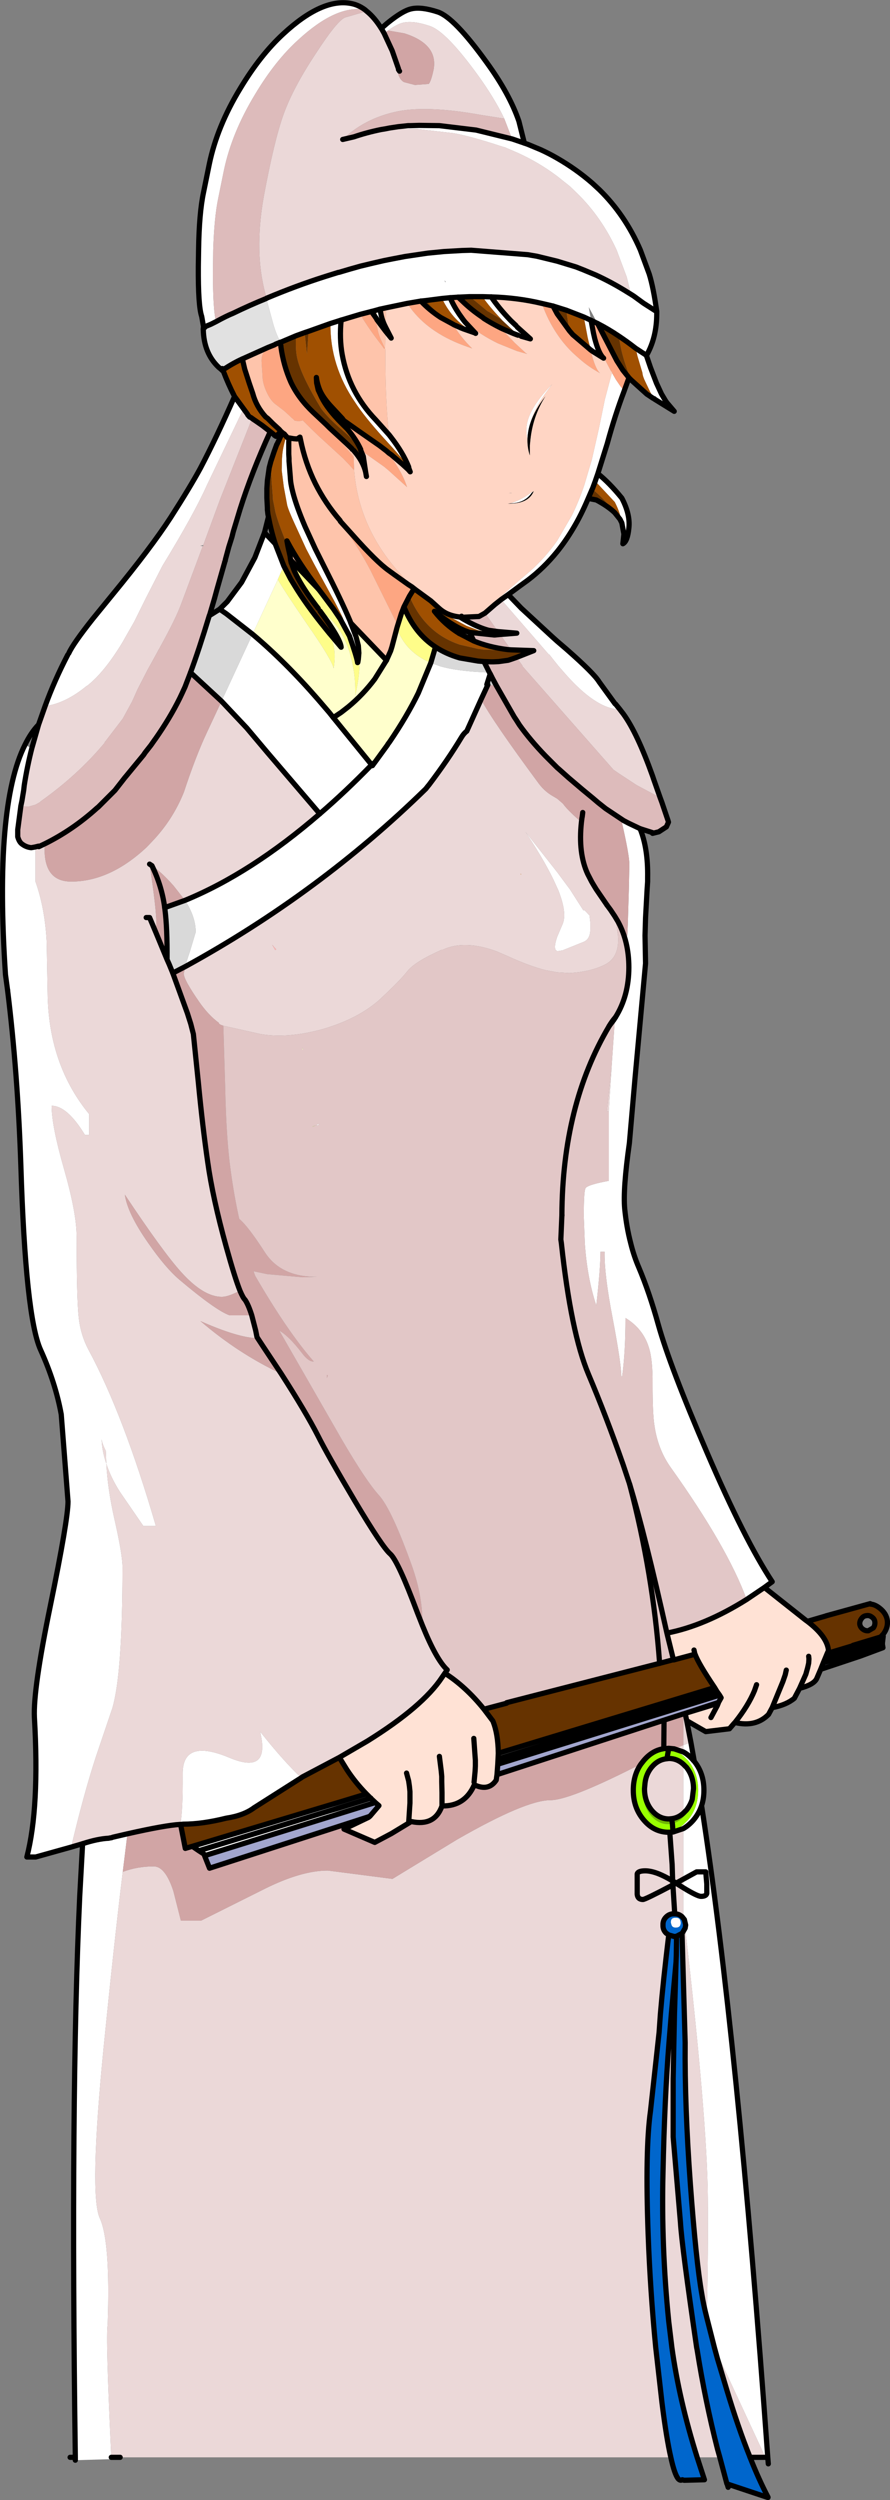 <?xml version="1.0" encoding="UTF-8" standalone="no"?>
<svg xmlns:xlink="http://www.w3.org/1999/xlink" height="479.55px" width="170.75px" xmlns="http://www.w3.org/2000/svg">
  <rect width="100%" height="100%" fill="#808080" stroke="none"/>
  <g transform="matrix(1.0, 0.0, 0.0, 1.0, 0.5, 0.5)">
    <path d="M74.25 24.05 L75.9 23.8 77.8 23.6 78.25 23.6 79.9 23.55 83.8 23.6 90.85 24.45 97.75 26.15 96.25 22.25 Q94.4 18.4 91.35 14.15 85.15 5.55 82.0 4.5 78.8 3.4 76.85 3.85 75.7 4.1 73.95 5.35 L73.2 5.9 72.75 5.1 72.65 4.95 73.8 3.95 Q76.75 1.55 78.4 1.2 80.3 0.75 83.5 1.8 86.65 2.85 92.85 11.45 97.25 17.5 99.05 22.75 L100.1 26.95 100.8 27.2 103.2 28.2 Q104.85 28.95 106.4 29.85 110.05 31.95 113.15 34.65 L114.5 35.9 Q119.45 40.75 122.35 47.45 L124.05 52.05 Q124.85 54.6 125.5 59.25 L125.45 59.25 122.95 57.65 121.1 56.3 120.55 55.95 121.1 56.3 122.95 57.65 125.45 59.25 125.5 59.25 125.5 59.4 125.5 59.25 125.45 59.25 125.5 59.25 125.5 59.3 125.5 59.25 125.5 59.3 125.5 59.4 125.5 59.65 Q125.5 64.2 123.55 67.65 L123.5 67.65 123.35 67.55 121.45 66.3 123.35 67.55 123.5 67.65 123.55 67.65 123.5 67.65 124.3 70.0 125.45 73.0 126.4 75.05 127.2 76.4 127.45 76.75 128.85 78.4 125.05 76.05 125.05 76.0 124.25 74.7 123.3 72.7 Q122.8 71.7 122.75 71.0 L121.8 67.8 121.45 66.3 Q119.85 65.05 118.2 63.95 116.2 62.6 114.15 61.55 L112.45 58.4 112.9 60.95 111.5 60.3 112.9 60.95 113.35 63.35 113.6 64.45 113.8 65.15 Q114.5 67.5 115.3 68.2 L113.05 66.8 112.95 66.7 112.9 66.6 112.7 66.0 112.5 65.3 112.25 64.25 111.5 60.3 108.15 59.0 106.4 58.45 105.6 58.2 103.45 57.7 Q98.85 56.6 93.75 56.45 L92.05 56.4 89.65 56.4 89.6 56.4 87.4 56.5 85.85 56.6 Q86.55 58.2 87.6 59.75 L88.35 60.8 88.7 61.25 90.75 63.45 90.6 63.35 Q86.45 61.25 84.3 56.75 L81.2 57.15 80.25 57.25 77.6 57.7 73.55 58.55 72.4 58.8 72.65 60.05 Q72.9 61.15 73.5 62.3 L74.55 64.35 73.45 63.0 73.3 62.8 Q72.15 61.0 71.5 59.05 L70.95 59.2 70.75 59.25 68.6 59.8 64.95 60.9 Q64.6 64.45 65.15 67.5 66.45 74.7 71.6 80.05 L74.15 82.9 74.5 83.35 Q76.8 86.3 77.9 89.05 76.65 87.35 73.1 83.5 69.4 79.4 67.65 76.7 62.8 69.65 62.9 61.55 L64.95 60.9 62.9 61.55 58.7 63.05 57.95 63.3 56.3 63.9 53.35 65.15 Q52.5 63.7 51.9 61.55 L50.6 56.75 50.65 56.7 Q56.35 54.3 61.85 52.55 L64.4 51.75 64.4 51.85 64.5 51.75 66.7 51.1 68.65 50.55 71.15 49.95 73.1 49.5 74.1 49.3 74.6 49.2 77.2 48.7 81.6 48.05 82.65 47.95 84.65 47.75 88.15 47.55 89.9 47.5 100.75 48.35 102.5 48.65 106.4 49.6 110.0 50.7 111.4 51.25 113.8 52.25 Q116.95 53.7 119.9 55.55 L120.55 55.95 119.75 52.65 117.8 47.45 Q114.9 41.15 110.25 36.6 L108.85 35.25 106.4 33.3 Q102.95 30.7 98.9 28.85 L96.7 27.9 96.5 27.8 95.8 27.6 Q89.9 25.65 86.55 25.05 L79.55 24.25 75.65 24.2 74.25 24.25 74.25 24.05 M97.75 26.15 L98.05 26.25 100.1 26.95 98.05 26.25 97.75 26.15 M100.7 83.7 Q99.45 79.4 105.05 73.6 L105.45 73.2 105.1 73.65 Q102.15 77.45 101.3 80.5 100.75 82.1 100.7 83.7 M116.9 71.0 L117.25 71.6 117.65 72.3 118.4 73.4 119.1 74.35 119.2 74.45 119.3 74.35 119.25 74.5 Q117.5 79.1 116.0 84.6 L114.2 90.35 113.8 91.5 113.7 91.8 113.8 91.5 114.2 90.35 Q116.4 92.1 118.8 95.05 120.45 98.2 120.15 100.8 119.9 103.35 119.0 103.8 L119.2 101.95 118.8 99.8 Q118.55 97.95 117.45 95.8 L113.7 91.8 113.2 93.15 113.15 93.25 112.35 95.1 Q111.0 98.3 109.5 100.8 108.05 103.25 106.4 105.3 103.85 108.45 100.75 110.8 L99.3 111.85 97.0 113.55 95.65 114.5 97.0 113.55 99.5 116.15 105.4 121.6 106.4 122.5 108.15 124.0 Q113.45 128.65 114.45 130.3 L117.5 134.5 117.6 134.55 118.45 135.6 Q113.75 135.5 107.6 128.35 L106.6 127.2 106.4 126.95 105.8 126.2 105.25 125.5 104.9 125.05 104.8 125.05 95.65 114.5 94.45 115.45 92.55 117.1 91.4 117.75 88.2 117.9 88.15 117.9 88.05 117.7 88.15 117.9 87.8 117.85 87.75 117.85 Q86.3 117.7 85.15 117.15 84.35 116.75 83.7 116.15 L82.15 114.75 83.7 116.15 Q84.35 116.75 85.15 117.15 86.3 117.7 87.75 117.85 L88.3 118.2 Q91.15 119.85 93.25 120.4 L94.3 120.55 95.05 120.65 98.65 120.95 96.8 121.1 95.25 120.95 94.45 120.85 92.5 120.65 91.25 120.4 89.0 119.55 85.75 117.8 Q83.7 116.5 82.15 114.75 L79.55 112.85 79.4 112.75 79.0 112.35 78.3 111.7 78.45 111.65 79.15 112.1 79.95 112.6 81.25 113.75 81.45 113.9 83.75 116.0 Q84.75 116.9 86.0 117.25 L87.3 117.55 88.05 117.7 88.6 117.8 Q89.95 117.95 91.8 117.1 L92.35 116.8 Q93.85 115.95 95.3 114.2 L95.35 114.15 95.4 114.1 98.7 111.2 101.15 109.1 Q104.1 106.5 106.4 103.2 L109.2 98.4 Q110.5 95.8 111.6 92.55 L113.05 87.65 114.4 81.7 115.55 76.1 116.9 71.0 M98.65 63.55 L95.75 60.85 95.7 60.75 95.6 60.65 Q93.45 58.4 92.05 56.4 L93.75 56.45 Q95.15 58.55 97.4 60.9 L97.6 61.1 98.5 61.95 98.75 62.25 101.25 64.5 99.5 64.0 98.9 63.8 98.65 63.55 M85.0 53.55 L84.8 53.25 84.9 53.65 85.0 53.55 M85.85 56.6 L84.3 56.75 85.85 56.6 M77.95 89.35 L78.2 90.0 77.8 89.55 76.65 88.5 76.9 88.25 77.85 89.2 77.95 89.35 M101.5 94.05 Q100.1 96.05 97.4 96.05 L97.45 96.05 Q99.75 95.3 101.7 93.75 L101.5 94.05 M69.5 1.35 Q64.0 0.4 56.65 7.2 52.25 11.2 48.4 17.65 43.95 25.0 42.45 32.2 L41.35 37.6 Q40.6 41.25 40.4 47.45 L40.35 51.85 Q40.35 59.0 40.95 61.2 L40.05 61.65 39.95 61.7 39.35 61.95 38.75 62.2 38.55 62.2 38.2 60.2 Q37.5 58.2 37.55 50.6 L37.6 47.45 Q37.7 40.4 38.55 36.4 L39.65 31.0 Q41.15 23.75 45.6 16.45 49.45 10.05 53.85 6.0 61.25 -0.85 66.75 0.15 68.2 0.4 69.5 1.35 M12.7 124.8 Q13.5 123.0 17.3 118.2 L21.05 113.6 Q28.45 104.6 32.25 98.75 36.0 92.9 37.95 89.3 41.05 83.4 44.5 75.55 L46.95 78.9 47.05 79.1 46.85 79.2 46.1 78.15 39.2 92.55 Q36.7 98.15 30.65 108.05 L27.45 114.3 25.25 118.75 24.25 120.5 23.85 121.2 23.0 122.7 Q19.5 128.5 16.15 131.1 L16.15 131.05 Q12.1 134.4 8.15 134.95 9.95 130.0 12.5 125.1 L12.7 124.8 M71.15 49.95 L71.15 50.0 71.15 49.95 M71.5 59.05 L72.4 58.8 71.5 59.05 M65.4 80.05 L65.5 80.2 65.25 79.9 65.4 80.05 M53.75 82.55 L54.05 82.75 53.15 84.35 53.15 83.75 53.2 83.45 53.25 83.4 53.3 83.3 53.45 83.0 53.75 82.55 M54.4 83.2 L54.55 83.35 54.65 83.45 54.95 83.5 54.9 84.35 54.9 84.5 54.9 86.45 54.9 86.6 54.95 87.45 54.95 87.95 55.2 91.05 Q55.25 92.3 55.7 94.0 56.4 96.7 58.05 100.55 L60.0 104.8 61.0 106.8 61.75 108.3 Q65.0 114.7 66.65 118.6 L66.8 119.0 67.8 121.6 68.25 123.35 68.35 124.75 68.25 125.95 68.15 126.55 68.1 126.55 Q67.9 125.35 66.55 121.5 L64.75 118.2 Q66.25 119.85 64.65 116.75 L63.75 115.0 59.8 107.75 58.25 104.8 56.05 100.0 Q54.85 97.4 54.6 96.4 L53.95 92.9 53.55 89.75 53.6 87.45 53.65 86.85 Q53.75 85.45 54.35 83.45 L54.4 83.2 M41.65 116.35 L43.1 114.9 45.85 111.2 48.4 106.45 50.25 101.65 52.3 103.8 53.95 108.05 52.8 110.65 47.95 121.15 Q54.2 126.4 60.55 133.7 L62.65 136.15 63.45 137.15 70.8 146.2 Q65.8 151.35 60.85 155.6 65.8 151.35 70.8 146.2 L70.95 146.35 71.4 145.75 73.8 142.45 73.95 142.2 74.25 141.8 Q77.55 136.95 79.75 132.45 L82.15 126.65 83.95 127.3 Q87.4 128.3 93.4 128.5 L93.55 128.75 92.9 130.8 93.1 130.85 92.8 131.5 91.8 133.65 89.05 139.75 Q88.5 140.15 88.05 140.9 85.4 145.3 81.8 150.05 L81.55 150.35 81.2 150.8 Q60.75 170.8 35.05 184.9 35.3 183.85 35.9 182.15 L37.05 178.3 Q37.05 175.35 35.0 172.2 47.65 167.0 60.85 155.6 L50.85 143.9 46.85 139.15 42.0 134.0 47.95 121.15 42.95 117.25 41.65 116.35 M3.5 154.1 L3.45 154.5 2.9 158.65 2.9 158.95 2.9 160.0 Q3.15 160.9 3.6 161.3 4.45 162.0 5.5 162.1 L6.05 162.0 6.3 161.95 6.3 168.6 Q8.1 173.65 8.45 180.05 L8.65 190.85 Q9.05 204.0 16.6 213.2 L16.6 217.2 15.8 217.2 Q12.4 211.6 9.4 211.6 9.4 215.45 11.8 223.8 14.2 232.2 14.2 236.7 14.2 248.65 14.6 252.2 14.95 255.55 16.5 258.45 23.2 270.9 29.4 292.2 L27.0 292.2 22.5 285.65 Q20.75 282.9 19.9 280.25 L19.8 277.8 Q19.05 276.3 19.0 275.5 19.05 277.8 19.9 280.25 20.15 285.05 21.4 290.65 23.0 297.65 23.0 300.1 23.0 320.6 21.05 327.15 L17.85 336.6 Q15.5 343.85 13.15 353.8 L6.35 355.7 4.65 355.7 Q7.1 346.25 6.1 328.9 5.85 323.55 9.15 307.55 12.55 291.0 12.55 287.5 L11.25 270.8 Q10.15 264.75 7.3 258.45 4.4 252.1 3.5 223.0 2.9 205.2 0.95 189.4 L0.55 186.45 Q-1.6 154.1 4.3 142.35 L5.6 143.05 Q4.7 146.6 4.15 150.15 L4.05 151.05 3.7 153.15 3.5 154.1 M73.55 141.95 L73.95 142.2 73.8 142.45 73.55 141.95 M124.9 159.3 L124.7 159.35 124.65 159.2 124.9 159.3 M122.3 158.45 Q123.85 162.25 123.75 167.85 L123.75 168.6 123.65 170.1 123.35 175.55 123.25 178.95 123.35 184.3 121.35 206.1 120.25 218.75 Q119.0 227.6 119.35 231.35 119.7 234.9 120.5 237.95 121.1 240.4 122.05 242.6 124.1 247.45 125.8 253.6 128.05 261.65 135.2 278.25 142.35 294.85 147.65 302.9 L146.15 304.0 142.75 306.3 Q139.1 296.3 128.2 281.0 125.7 277.5 125.05 272.85 124.7 270.65 124.7 264.95 124.75 260.2 123.95 257.85 122.85 254.35 119.5 252.3 119.5 258.95 118.85 263.55 L118.7 263.5 Q118.7 261.1 117.05 252.4 115.4 243.85 115.5 239.6 L114.7 239.6 Q114.7 242.7 113.9 249.9 112.15 244.6 111.7 237.95 L111.5 232.8 Q111.5 227.9 111.85 227.4 112.25 226.75 116.3 226.0 L116.3 212.7 116.85 204.0 117.45 195.3 117.25 195.15 117.6 194.6 Q120.15 190.5 120.15 185.05 120.15 180.1 118.05 176.25 L118.1 176.25 119.85 179.05 119.95 176.8 120.15 170.1 120.25 165.3 Q120.25 163.55 118.85 157.4 L119.15 156.9 120.1 157.4 122.3 158.45 M168.45 313.5 L168.95 313.35 168.85 314.2 168.8 314.6 168.8 314.95 164.1 316.4 163.65 315.75 168.85 314.2 163.65 315.75 163.2 315.15 163.15 315.1 168.45 313.5 M132.05 333.7 L132.7 337.35 Q134.55 339.65 134.55 342.9 134.55 344.5 134.1 345.85 140.95 389.85 146.8 470.85 L146.9 472.1 146.35 470.85 136.55 449.75 135.1 444.05 Q135.4 431.35 135.3 420.95 135.15 405.65 130.95 369.35 L131.05 368.75 130.8 367.7 130.6 366.3 130.6 361.6 Q133.3 363.25 134.0 363.25 134.95 363.25 135.1 362.7 L135.1 360.9 134.9 358.55 133.15 358.55 130.6 359.95 133.15 358.55 134.9 358.55 135.1 360.9 135.1 362.7 Q134.95 363.25 134.0 363.25 133.3 363.25 130.6 361.6 L130.6 359.95 130.6 350.25 128.65 350.9 128.6 350.65 Q129.7 350.25 130.6 349.5 L131.5 348.6 Q133.45 346.25 133.45 342.9 133.45 339.55 131.5 337.2 L130.6 336.3 Q129.6 335.45 128.45 335.1 L127.75 334.95 127.75 334.85 127.8 334.85 128.85 334.95 130.6 335.55 130.6 334.25 132.05 333.7 M106.4 169.8 L106.2 169.35 Q104.35 165.15 100.3 159.05 L106.4 166.8 108.25 169.3 108.85 170.1 111.5 174.25 Q111.15 173.5 112.6 175.1 L112.75 176.45 112.75 177.75 Q112.75 179.6 111.5 180.15 L107.4 181.8 106.4 181.95 106.1 181.7 Q105.75 181.1 106.4 179.2 L107.4 176.85 Q108.4 174.7 106.55 170.1 L106.4 169.8 M60.5 215.35 L60.15 215.35 Q60.45 215.15 60.8 215.05 L60.5 215.35 M57.3 340.5 L54.15 342.5 48.25 346.25 Q46.25 347.75 42.9 348.25 38.3 349.4 34.65 349.4 L34.15 349.45 34.1 349.4 Q34.6 346.8 34.55 339.85 34.45 332.85 43.5 336.65 51.45 340.0 49.4 331.65 54.1 337.55 57.3 340.5 M36.4 353.65 L65.2 345.0 59.4 346.9 59.45 347.0 70.55 344.35 70.65 344.4 70.65 344.45 60.25 347.95 60.3 347.95 71.4 345.15 71.5 345.25 38.75 355.45 38.65 355.15 37.65 354.5 36.4 353.65 M23.95 351.25 L23.05 358.55 Q21.4 372.0 19.35 392.5 16.6 420.55 18.65 425.0 20.7 429.4 20.15 445.4 19.75 447.65 20.85 470.85 L20.85 471.2 13.95 471.4 13.95 470.85 Q13.0 401.65 14.8 363.15 L15.35 353.15 Q18.25 352.2 20.35 352.1 L20.55 352.05 20.9 352.0 21.15 351.9 23.95 351.25 M70.65 344.4 L37.65 354.5 70.65 344.4 M130.6 337.9 L131.2 338.5 Q132.55 340.2 132.55 342.6 L132.3 344.65 Q131.95 345.75 131.2 346.7 L130.6 347.3 130.6 337.9 M134.1 345.85 Q133.6 347.35 132.55 348.6 131.65 349.65 130.6 350.25 131.65 349.65 132.55 348.6 133.6 347.35 134.1 345.85 M132.7 337.35 L132.55 337.2 Q131.65 336.1 130.6 335.55 131.65 336.1 132.55 337.2 L132.7 337.35 M128.2 368.3 Q128.15 367.3 129.15 367.35 130.05 367.3 130.1 368.3 130.1 369.25 129.15 369.25 128.55 369.25 128.35 368.8 L128.2 368.3" fill="#ffffff" fill-rule="evenodd" stroke="none"/>
    <path d="M96.25 22.25 L92.1 21.6 91.8 21.55 Q81.0 19.6 75.15 21.0 69.3 22.35 65.25 26.25 L67.4 25.75 Q69.9 24.9 72.6 24.35 L73.5 24.2 74.25 24.05 74.25 24.25 75.65 24.2 79.55 24.25 86.55 25.05 Q89.9 25.65 95.8 27.6 L96.5 27.8 96.7 27.9 98.9 28.85 Q102.95 30.7 106.4 33.3 L108.85 35.25 110.25 36.6 Q114.9 41.15 117.8 47.45 L119.75 52.65 120.55 55.95 119.9 55.55 Q116.95 53.7 113.8 52.25 L111.4 51.25 110.0 50.7 106.4 49.6 102.5 48.65 100.75 48.35 89.9 47.5 88.15 47.55 84.65 47.75 82.65 47.95 81.6 48.05 77.2 48.7 74.6 49.2 74.1 49.3 73.1 49.5 71.15 49.95 68.65 50.55 66.7 51.1 64.5 51.75 64.4 51.75 61.85 52.55 Q56.35 54.3 50.65 56.7 L50.35 55.6 Q49.35 51.7 49.25 47.45 49.15 42.6 50.1 37.25 52.1 26.45 53.9 21.45 55.7 16.4 60.1 9.75 64.45 3.05 65.9 2.8 L69.85 1.65 Q71.35 2.85 72.65 4.95 L72.55 5.1 72.75 5.1 73.2 5.9 74.75 9.25 75.95 12.7 75.8 13.3 Q76.1 14.75 77.0 15.25 L79.1 15.8 81.75 15.6 Q82.2 15.15 82.7 12.8 83.55 7.95 77.1 5.9 L73.95 5.35 Q75.7 4.1 76.85 3.85 78.8 3.4 82.0 4.5 85.15 5.55 91.35 14.15 94.4 18.4 96.25 22.25 M92.55 117.1 L94.45 115.45 95.65 114.5 104.8 125.05 104.9 125.05 105.25 125.5 105.8 126.2 106.4 126.95 106.6 127.2 107.6 128.35 Q113.75 135.5 118.45 135.6 L118.6 135.8 119.1 136.45 Q121.75 140.1 124.7 148.35 L124.9 148.95 126.15 152.5 121.65 150.1 118.6 148.1 118.3 147.9 117.2 147.15 99.7 127.25 99.75 127.2 98.6 125.6 101.9 124.3 97.55 124.15 95.45 121.2 96.8 121.1 98.65 120.95 95.05 120.65 92.55 117.1 M8.15 134.95 Q12.1 134.4 16.15 131.05 L16.15 131.1 Q19.5 128.5 23.0 122.7 L23.85 121.2 24.25 120.5 25.25 118.75 27.45 114.3 30.65 108.05 Q36.7 98.15 39.2 92.55 L46.1 78.15 46.85 79.2 47.65 80.3 41.7 95.35 38.5 104.05 37.9 104.2 38.4 104.25 34.2 115.5 Q33.2 118.2 30.25 123.55 L30.1 123.85 29.85 124.25 29.7 124.55 28.55 126.65 27.8 128.0 25.9 131.7 24.85 134.05 23.05 137.35 19.8 141.6 19.55 141.9 19.6 141.95 Q14.45 148.15 7.25 153.25 L7.2 153.35 7.1 153.4 6.3 153.85 4.9 154.25 3.5 154.1 3.7 153.15 4.05 151.05 4.15 150.15 Q4.7 146.6 5.6 143.05 L6.9 138.5 8.15 134.95 M6.95 161.9 L8.1 161.35 8.05 162.4 Q8.05 168.6 13.15 168.6 20.6 168.6 27.65 162.0 L28.6 161.0 Q32.65 156.8 34.8 151.4 37.0 144.7 39.15 140.1 L42.0 134.0 46.85 139.15 50.85 143.9 60.85 155.6 Q47.65 167.0 35.0 172.2 L32.8 169.4 Q30.45 166.75 28.65 165.55 L28.2 165.25 Q29.5 173.9 29.5 176.6 L29.4 178.35 31.55 183.55 31.95 184.45 32.65 186.15 35.45 193.85 36.1 195.9 36.6 197.85 37.55 207.1 Q38.35 215.5 39.35 222.4 40.3 229.25 42.9 238.65 44.55 244.6 45.55 247.1 L44.65 247.5 Q43.05 248.25 42.05 248.25 38.55 248.25 34.3 243.55 30.8 239.7 23.45 228.65 23.95 232.25 27.95 237.95 31.25 242.7 33.9 244.95 40.95 250.9 43.55 251.8 L47.8 251.8 48.55 254.7 48.8 255.95 48.95 256.2 Q45.15 256.1 37.95 252.9 45.3 259.2 53.45 263.0 58.2 270.4 60.5 274.9 62.35 278.6 67.6 287.45 72.85 296.25 74.35 297.55 75.85 298.85 79.6 308.9 L80.55 311.3 Q83.2 317.85 85.3 319.8 L84.85 320.45 84.3 321.25 Q80.6 326.85 70.0 333.45 L64.6 336.6 57.5 340.35 57.3 340.5 Q54.1 337.55 49.4 331.65 51.45 340.0 43.5 336.65 34.45 332.85 34.55 339.85 34.6 346.8 34.1 349.4 L34.15 349.45 34.05 349.45 Q31.25 349.6 23.95 351.25 L21.15 351.9 20.55 352.05 20.35 352.1 Q18.25 352.2 15.35 353.15 L13.15 353.8 Q15.5 343.85 17.85 336.6 L21.05 327.15 Q23.0 320.6 23.0 300.1 23.0 297.65 21.4 290.65 20.15 285.05 19.9 280.25 19.05 277.8 19.0 275.5 19.05 276.3 19.8 277.8 L19.9 280.25 Q20.75 282.9 22.5 285.65 L27.0 292.2 29.4 292.2 Q23.2 270.9 16.5 258.45 14.95 255.55 14.6 252.2 14.2 248.65 14.2 236.7 14.2 232.2 11.8 223.8 9.4 215.45 9.4 211.6 12.4 211.6 15.8 217.2 L16.6 217.2 16.6 213.2 Q9.05 204.0 8.65 190.85 L8.45 180.05 Q8.1 173.65 6.3 168.6 L6.3 161.95 6.95 161.9 M27.55 175.5 L28.2 175.5 29.4 178.35 28.2 175.5 27.55 175.5 M42.35 196.25 Q41.4 195.95 41.5 195.7 39.5 194.25 37.7 191.65 34.75 187.4 34.75 186.25 L35.05 184.9 Q60.75 170.8 81.2 150.8 L81.55 150.35 81.8 150.05 Q85.4 145.3 88.05 140.9 88.5 140.15 89.05 139.75 L91.8 133.65 Q93.95 137.75 102.9 149.85 104.05 151.35 105.55 152.2 L106.4 152.7 107.5 153.65 Q108.35 154.85 110.7 156.9 L111.15 156.4 111.05 157.2 Q110.4 163.15 112.25 167.15 L113.0 168.6 113.35 169.2 113.9 170.1 115.95 173.1 113.9 170.1 113.35 169.2 114.25 170.1 116.55 173.0 Q117.1 173.85 117.45 175.25 L117.65 176.15 118.05 178.9 Q118.4 183.0 115.7 184.45 112.95 185.9 108.7 186.15 L106.4 186.0 104.2 185.6 Q101.05 184.8 96.9 182.9 L95.05 182.1 94.95 182.05 Q88.7 179.7 84.5 181.65 L84.2 181.65 84.2 181.7 Q79.1 183.95 77.65 185.8 76.2 187.65 72.2 191.35 68.1 194.95 61.4 196.9 54.65 198.75 49.5 197.85 L42.35 196.25 M115.95 173.1 L116.65 174.05 117.45 175.25 116.65 174.05 115.95 173.1 M52.3 181.75 L52.5 181.6 51.7 180.7 52.3 181.75 M131.25 329.55 L132.05 333.7 130.6 334.25 130.6 328.25 130.8 328.2 131.25 329.55 M146.35 470.85 L143.4 470.85 Q141.1 465.1 138.95 457.95 L137.15 451.95 136.55 449.75 146.35 470.85 M118.7 156.6 L119.15 156.9 118.85 157.4 118.7 156.6 M116.85 204.0 L116.3 212.7 115.95 212.7 116.85 204.0 M106.4 169.8 L106.55 170.1 Q108.4 174.7 107.4 176.85 L106.4 179.2 Q105.75 181.1 106.1 181.7 L106.4 181.95 107.4 181.8 111.5 180.15 Q112.75 179.6 112.75 177.75 L112.75 176.45 112.6 175.1 Q111.15 173.5 111.5 174.25 L108.85 170.1 108.25 169.3 106.4 166.8 100.3 159.05 Q104.35 165.15 106.2 169.35 L106.4 169.8 M99.4 167.1 L99.4 167.2 99.45 167.3 99.45 167.1 99.4 167.1 M23.05 358.55 Q25.85 357.5 29.0 357.5 31.2 357.5 32.75 362.2 L34.2 367.9 38.1 367.9 50.2 361.85 Q57.3 358.3 62.4 358.3 L74.8 359.9 87.2 352.35 Q100.35 344.8 105.1 344.8 108.7 344.8 121.0 338.6 L122.45 337.9 Q121.0 340.0 121.0 342.9 121.0 346.25 123.0 348.6 124.9 350.85 127.55 350.95 L127.8 350.95 128.0 350.95 128.65 350.9 130.6 350.25 130.6 359.95 130.6 361.6 130.6 366.3 130.8 367.7 130.4 367.2 Q129.8 366.6 128.95 366.6 L128.6 361.05 129.25 360.7 129.4 360.85 130.6 361.6 129.4 360.85 129.25 360.7 128.6 361.05 128.95 366.6 128.85 366.6 Q127.95 366.55 127.3 367.2 126.65 367.85 126.7 368.75 126.65 369.65 127.3 370.3 L127.8 370.65 Q126.75 379.3 126.2 385.8 L125.95 389.35 124.3 404.4 Q123.25 411.9 123.85 428.1 124.25 438.95 125.3 449.75 L126.5 460.35 Q127.35 467.15 128.2 470.85 L22.55 470.85 20.85 471.2 20.85 470.85 Q19.75 447.65 20.15 445.4 20.7 429.4 18.65 425.0 16.6 420.55 19.35 392.5 21.4 372.0 23.05 358.55 M127.45 336.85 L127.85 336.8 Q129.4 336.8 130.6 337.9 L130.6 347.3 Q129.6 348.2 128.35 348.35 L127.85 348.4 Q125.9 348.4 124.5 346.7 123.15 345.0 123.15 342.6 L123.25 341.5 Q123.45 339.8 124.5 338.5 125.75 337.0 127.45 336.85 M130.6 334.25 L130.6 335.55 128.85 334.95 130.6 334.25 M130.95 369.35 Q135.15 405.65 135.3 420.95 135.4 431.35 135.1 444.05 134.45 441.5 134.15 439.55 133.05 433.35 131.95 418.45 130.85 403.55 130.95 391.3 L130.35 370.35 130.4 370.3 130.95 369.35 M130.6 359.95 L129.25 360.7 128.55 360.3 128.5 358.7 128.45 357.1 128.0 350.95 128.45 357.1 128.5 358.7 128.55 360.3 129.25 360.7 130.6 359.95 M128.55 360.3 L128.6 361.05 Q123.3 363.85 122.85 363.85 121.85 363.85 121.75 362.85 L121.75 361.0 121.75 358.95 Q121.9 358.35 123.3 358.35 125.35 358.35 128.55 360.3 125.35 358.35 123.3 358.35 121.9 358.35 121.75 358.95 L121.75 361.0 121.75 362.85 Q121.85 363.85 122.85 363.85 123.3 363.85 128.6 361.05 L128.55 360.3 M133.25 470.85 Q129.8 459.9 128.4 449.75 L127.8 444.8 Q126.35 430.4 126.7 416.2 127.0 401.95 127.85 391.3 L128.3 385.8 129.2 375.85 129.0 382.6 128.9 385.8 128.65 398.2 128.65 409.4 130.05 425.85 Q130.3 430.2 133.15 449.75 L133.25 450.25 Q134.8 460.05 137.15 469.25 L137.6 470.85 133.25 470.85 M22.55 470.85 L20.85 470.85 22.55 470.85" fill="#ebd8d8" fill-rule="evenodd" stroke="none"/>
    <path d="M97.75 26.15 L90.85 24.45 83.8 23.6 79.9 23.55 78.25 23.6 77.8 23.6 75.9 23.8 74.25 24.05 73.5 24.2 72.6 24.35 Q69.9 24.9 67.4 25.75 L65.25 26.25 Q69.3 22.35 75.15 21.0 81.0 19.6 91.8 21.55 L92.1 21.6 96.25 22.25 97.75 26.15 M69.85 1.65 L65.9 2.8 Q64.45 3.05 60.1 9.75 55.7 16.4 53.9 21.45 52.1 26.45 50.1 37.25 49.15 42.6 49.25 47.45 49.35 51.7 50.35 55.6 L50.65 56.7 50.6 56.75 Q47.4 58.05 44.2 59.6 42.95 60.1 40.95 61.2 40.35 59.0 40.35 51.85 L40.4 47.45 Q40.6 41.25 41.35 37.6 L42.45 32.2 Q43.95 25.0 48.4 17.65 52.25 11.2 56.65 7.2 64.0 0.4 69.5 1.35 L69.85 1.65 M88.2 117.9 L91.4 117.75 92.55 117.1 95.05 120.65 94.3 120.55 93.25 120.4 Q91.15 119.85 88.3 118.2 L88.2 118.0 88.2 117.9 M46.85 79.2 L47.05 79.1 47.4 79.5 47.65 79.6 48.2 80.0 48.5 80.2 49.8 81.1 51.35 82.3 Q47.8 90.05 45.55 97.2 L44.25 101.5 44.0 102.5 43.4 104.4 42.75 106.8 42.7 107.1 41.6 107.05 42.65 107.2 41.1 112.65 40.65 114.3 39.75 117.35 39.65 117.6 Q37.65 124.2 36.05 128.5 L35.0 131.25 34.45 132.45 34.0 133.4 Q32.1 137.25 29.3 141.25 L29.15 141.45 28.45 142.45 27.35 143.85 27.05 144.3 23.55 148.55 23.5 148.6 21.55 151.1 18.35 154.3 18.1 154.5 Q13.45 158.7 8.1 161.35 L6.95 161.9 6.9 161.8 6.3 161.95 6.05 162.0 5.5 162.1 Q4.45 162.0 3.6 161.3 3.15 160.9 2.9 160.0 L2.9 158.95 2.9 158.65 3.45 154.5 3.5 154.1 4.9 154.25 6.3 153.85 7.1 153.4 7.2 153.35 7.25 153.25 Q14.45 148.15 19.6 141.95 L19.55 141.9 19.8 141.6 23.05 137.35 24.85 134.05 25.9 131.7 27.8 128.0 28.55 126.65 29.7 124.55 29.85 124.25 30.1 123.85 30.25 123.55 Q33.2 118.2 34.2 115.5 L38.4 104.25 38.5 104.25 38.5 104.05 41.7 95.35 47.65 80.3 46.85 79.2 M92.35 126.4 L93.7 126.45 94.15 126.45 95.2 126.4 97.0 126.15 97.75 125.9 98.6 125.6 99.75 127.2 99.7 127.25 117.2 147.15 118.3 147.9 118.6 148.1 121.65 150.1 126.15 152.5 126.5 153.45 126.65 153.9 127.65 156.85 127.75 157.2 127.35 158.1 125.9 159.05 124.9 159.3 124.65 159.2 122.3 158.45 120.1 157.4 119.15 156.9 118.7 156.6 115.7 154.6 114.25 153.45 113.25 152.6 111.25 150.95 108.6 148.7 106.75 147.05 106.4 146.75 105.15 145.5 104.15 144.5 Q101.25 141.5 99.15 138.55 L98.55 137.6 98.15 137.0 94.75 131.05 94.0 129.65 93.55 128.75 93.4 128.5 92.35 126.4 M97.55 124.15 L96.9 124.1 Q93.3 123.65 90.4 122.45 L89.6 120.8 94.3 121.3 94.45 121.3 95.45 121.2 97.55 124.15" fill="#ddbbbb" fill-rule="evenodd" stroke="none"/>
    <path d="M73.95 5.35 L77.1 5.9 Q83.55 7.95 82.7 12.8 82.2 15.15 81.75 15.6 L79.1 15.8 77.0 15.25 Q76.1 14.75 75.8 13.3 L76.15 13.15 75.95 12.85 75.95 12.7 74.75 9.25 73.2 5.9 73.95 5.35 M8.1 161.35 Q13.45 158.7 18.1 154.5 L18.35 154.3 21.55 151.1 23.5 148.6 23.55 148.55 27.05 144.3 27.35 143.85 28.45 142.45 29.15 141.45 29.3 141.25 Q32.1 137.25 34.0 133.4 L34.45 132.45 35.0 131.25 36.05 128.5 42.0 134.0 39.15 140.1 Q37.0 144.7 34.8 151.4 32.65 156.8 28.6 161.0 L27.65 162.0 Q20.6 168.6 13.15 168.6 8.05 168.6 8.05 162.4 L8.1 161.35 M28.65 165.55 Q30.45 166.75 32.8 169.4 L35.0 172.2 31.1 173.6 Q30.55 169.45 28.65 165.55 30.55 169.45 31.1 173.6 L31.15 174.0 Q31.6 177.5 31.55 183.55 L29.4 178.35 29.5 176.6 Q29.5 173.9 28.2 165.25 L28.65 165.55 M32.65 186.15 L35.05 184.9 34.75 186.25 Q34.75 187.4 37.7 191.65 39.5 194.25 41.5 195.7 41.4 195.95 42.35 196.25 L42.7 207.9 Q42.9 217.85 43.75 223.95 44.4 228.8 45.4 233.3 47.1 234.7 50.35 239.75 53.45 244.5 60.4 244.4 L57.55 244.5 50.75 243.9 48.15 243.35 48.45 244.2 Q54.65 254.9 59.7 260.65 58.7 260.75 57.4 259.0 54.9 255.75 53.1 254.75 L53.3 255.1 65.1 275.65 Q69.75 283.6 72.2 286.3 74.65 289.0 78.55 299.9 80.65 305.85 80.55 311.3 L79.6 308.9 Q75.85 298.85 74.35 297.55 72.85 296.25 67.6 287.45 62.35 278.6 60.5 274.9 58.2 270.4 53.45 263.0 L50.0 257.8 48.95 256.2 50.0 257.8 53.45 263.0 Q45.3 259.2 37.95 252.9 45.15 256.1 48.95 256.2 L48.8 255.95 48.55 254.7 47.8 251.8 43.55 251.8 Q40.95 250.9 33.9 244.95 31.25 242.7 27.95 237.95 23.95 232.25 23.45 228.65 30.8 239.7 34.3 243.55 38.55 248.25 42.05 248.25 43.05 248.25 44.65 247.5 L45.55 247.1 Q44.55 244.6 42.9 238.65 40.3 229.25 39.35 222.4 38.35 215.5 37.55 207.1 L36.6 197.85 36.1 195.9 35.45 193.85 32.65 186.15 M113.35 169.2 L113.0 168.6 112.25 167.15 Q110.4 163.15 111.05 157.2 L111.15 156.4 110.7 156.9 Q108.35 154.85 107.5 153.65 L106.4 152.7 105.55 152.2 Q104.05 151.35 102.9 149.85 93.95 137.75 91.8 133.65 L92.8 131.5 93.1 130.85 94.75 131.05 98.15 137.0 98.55 137.6 99.15 138.55 Q101.25 141.5 104.15 144.5 L105.15 145.5 106.4 146.75 106.75 147.05 108.6 148.7 111.25 150.95 113.25 152.6 114.25 153.45 115.7 154.6 118.7 156.6 118.85 157.4 Q120.25 163.55 120.25 165.3 L120.15 170.1 119.95 176.8 119.85 179.05 118.1 176.25 117.45 175.25 Q117.1 173.85 116.55 173.0 L114.25 170.1 113.35 169.2 M111.2 156.15 L111.15 156.4 111.3 156.25 111.2 156.15 111.3 155.35 111.2 156.15 M47.8 251.8 Q47.15 249.75 46.5 248.8 46.15 248.5 45.55 247.1 46.15 248.5 46.5 248.8 47.15 249.75 47.8 251.8 M62.4 263.35 L62.2 263.85 62.2 263.2 62.4 263.35 M34.15 349.45 L35.05 354.05 36.4 353.65 37.65 354.5 38.65 355.15 38.75 355.45 39.7 357.85 70.15 348.0 70.2 348.1 65.5 350.35 71.4 352.9 74.6 351.2 77.9 349.2 78.4 348.9 Q82.9 349.85 84.3 345.9 88.7 346.0 90.5 341.85 93.25 343.15 94.7 340.95 L94.85 339.9 126.9 329.45 130.6 328.25 130.6 334.25 128.85 334.95 127.8 334.85 127.75 334.85 127.25 334.9 126.85 334.9 126.7 334.95 Q124.6 335.3 123.0 337.2 L122.45 337.9 121.0 338.6 Q108.7 344.8 105.1 344.8 100.35 344.8 87.2 352.35 L74.8 359.9 62.4 358.3 Q57.3 358.3 50.2 361.85 L38.1 367.9 34.2 367.9 32.75 362.2 Q31.2 357.5 29.0 357.5 25.85 357.5 23.05 358.55 L23.95 351.25 Q31.25 349.6 34.05 349.45 L34.15 349.45 M126.9 329.45 L126.85 334.85 126.85 334.9 126.85 334.85 126.9 329.45" fill="#d1a5a5" fill-rule="evenodd" stroke="none"/>
    <path d="M112.9 60.95 L114.15 61.55 116.45 66.0 117.85 68.7 118.3 69.4 119.0 70.5 120.2 72.0 120.1 72.15 119.3 74.35 119.2 74.45 119.1 74.35 118.4 73.4 117.65 72.3 117.25 71.6 116.9 71.0 116.95 70.85 116.95 70.8 116.95 70.85 116.75 70.75 113.8 65.15 113.6 64.45 113.35 63.35 112.9 60.95 M103.45 57.7 L105.6 58.2 106.4 59.7 108.75 62.95 109.4 63.7 112.85 66.65 112.85 66.75 Q113.65 70.25 114.65 71.1 112.45 69.9 110.7 68.35 L109.9 67.65 Q107.9 65.85 106.4 63.6 104.6 60.95 103.45 57.7 M87.4 56.5 L88.15 57.2 Q89.95 58.95 92.05 60.35 L92.35 60.6 Q93.85 61.55 95.45 62.35 L95.55 62.45 98.3 65.3 100.35 67.2 100.65 67.4 100.45 67.35 98.7 66.85 95.1 65.4 Q91.65 63.75 88.7 61.25 L88.35 60.8 87.6 59.75 Q86.55 58.2 85.85 56.6 L87.4 56.5 M86.35 61.65 L86.45 61.75 Q87.85 64.15 90.1 66.35 L89.1 66.0 Q82.25 63.6 78.65 59.1 L77.6 57.7 80.25 57.25 Q81.9 59.0 84.05 60.4 L86.35 61.65 M73.65 86.0 L73.9 86.35 Q76.6 89.8 77.6 92.95 L73.95 89.65 73.4 89.2 73.3 89.1 68.7 85.85 68.7 85.7 Q67.8 83.75 66.15 81.8 L65.0 80.65 Q62.35 78.0 61.2 75.7 L60.55 74.3 60.25 72.95 60.2 72.05 60.2 71.9 Q60.35 73.15 60.9 74.45 61.55 75.9 63.2 77.65 L65.2 79.8 65.4 80.05 65.25 79.9 65.5 80.2 68.4 82.25 72.35 85.0 73.65 86.0 M50.9 66.15 Q51.35 65.75 51.9 65.65 L52.15 65.65 50.9 66.15 52.15 65.65 52.4 65.65 52.4 65.5 53.15 65.2 53.3 65.45 53.4 65.9 53.4 66.05 Q53.9 69.65 55.3 72.8 56.75 75.9 59.6 78.6 L62.1 80.95 62.55 81.55 64.4 83.6 67.15 86.9 67.35 87.25 67.45 89.5 67.35 89.6 67.25 89.5 66.5 88.65 65.3 87.4 60.55 83.05 59.0 81.55 57.6 80.15 56.85 80.3 56.05 80.2 55.6 79.75 55.55 79.75 55.1 79.3 54.0 78.3 52.5 77.15 Q51.45 76.45 50.65 74.7 49.85 73.0 49.85 71.45 L49.7 69.25 49.7 69.05 Q49.6 67.9 50.05 67.15 L50.75 66.3 50.9 66.15 M71.4 60.15 L71.5 60.3 71.5 60.45 71.55 60.65 72.0 62.95 Q72.25 64.05 72.85 65.25 L73.2 66.0 73.35 66.3 73.2 66.4 72.85 65.9 Q70.3 62.65 68.7 59.95 L68.6 59.8 70.75 59.25 71.4 60.15 M67.05 102.0 Q71.75 107.3 74.1 108.95 L75.2 109.75 77.8 111.6 78.5 112.05 78.95 112.4 78.05 113.85 77.0 115.9 76.5 117.2 75.8 119.45 70.6 108.95 Q68.5 104.9 65.6 100.85 L67.05 102.0" fill="#fda682" fill-rule="evenodd" stroke="none"/>
    <path d="M108.75 62.95 L106.4 59.7 105.6 58.2 106.4 58.45 108.15 59.0 108.3 60.15 108.75 62.95 M118.2 63.95 L118.5 65.6 Q118.9 68.05 120.55 72.35 L120.2 72.0 119.0 70.5 118.3 69.4 117.85 68.7 116.45 66.0 114.15 61.55 Q116.2 62.6 118.2 63.95 M112.35 95.1 L113.15 93.25 113.3 93.45 Q115.3 95.1 117.4 97.7 L117.45 97.85 Q116.15 96.6 113.9 95.4 L112.35 95.1 M89.65 56.4 L93.05 59.2 93.35 59.35 95.6 60.7 95.7 60.75 95.75 60.85 98.65 63.55 98.6 63.7 97.95 63.45 95.75 62.5 95.45 62.35 Q93.85 61.55 92.35 60.6 L92.05 60.35 Q89.95 58.95 88.15 57.2 L87.4 56.5 89.6 56.4 89.65 56.4 M81.2 57.15 Q83.6 60.05 88.05 62.45 L86.6 61.8 86.35 61.65 84.05 60.4 Q81.9 59.0 80.25 57.25 L81.2 57.15 M69.2 87.05 L69.65 90.05 Q69.15 87.95 67.35 85.9 L67.1 85.7 67.0 85.55 65.9 84.5 62.75 81.6 62.1 80.95 59.6 78.6 Q56.75 75.9 55.3 72.8 53.9 69.65 53.4 66.05 L53.4 65.9 53.3 65.45 53.15 65.2 53.3 65.15 53.35 65.15 56.3 63.9 Q56.15 66.5 56.5 68.1 57.2 71.4 61.1 77.85 62.5 79.75 65.4 82.2 68.25 84.65 69.2 87.05 M70.95 59.2 L71.4 60.15 70.75 59.25 70.95 59.2 M57.95 63.3 L58.7 63.05 58.4 67.45 57.95 63.3 M53.3 65.15 L53.3 65.45 53.3 65.15 M51.0 98.65 L50.9 98.15 50.85 97.7 50.8 97.3 50.8 96.95 50.7 95.0 50.7 94.4 50.7 93.2 50.8 91.65 51.15 89.2 51.4 88.25 51.5 88.25 51.5 90.2 51.6 91.2 51.6 91.75 51.85 94.9 51.85 95.25 52.35 97.8 Q53.1 100.5 54.75 104.35 L55.15 106.15 55.25 106.9 55.35 107.35 55.35 107.4 55.5 107.75 55.8 108.6 Q56.75 110.95 59.05 114.2 L60.2 115.75 60.4 116.0 60.55 116.2 60.9 116.7 Q64.85 122.05 64.95 123.65 L62.8 121.1 62.75 121.05 61.9 120.0 Q58.2 115.45 55.95 111.7 L55.4 110.8 55.25 110.55 53.95 108.05 52.3 103.8 Q51.5 101.3 51.0 98.65 M77.0 115.9 L78.05 113.85 Q81.0 120.9 87.7 123.15 L91.15 123.95 92.15 124.1 94.75 124.2 96.9 124.1 97.55 124.15 101.9 124.3 98.6 125.6 97.75 125.9 97.0 126.15 95.2 126.4 94.15 126.45 93.7 126.45 92.35 126.4 91.2 126.3 87.7 125.7 Q85.1 124.95 83.05 123.6 79.05 121.0 77.0 115.9 M154.4 310.5 L158.0 309.45 157.95 309.45 166.45 307.1 166.55 307.2 Q167.35 307.25 168.25 307.95 169.6 309.0 169.75 310.45 169.85 311.75 169.0 312.9 L168.45 313.5 163.15 315.1 163.2 315.15 158.2 316.65 158.45 316.1 Q158.2 313.4 154.4 310.5 M92.35 327.35 L96.7 326.2 96.7 326.1 126.05 318.55 128.7 317.85 128.75 317.9 132.85 316.8 Q133.5 318.6 136.6 323.2 L95.1 335.8 Q95.05 332.0 94.05 329.6 L92.35 327.35 M34.15 349.45 L34.65 349.4 Q38.3 349.4 42.9 348.25 46.25 347.75 48.25 346.25 L54.15 342.5 57.3 340.5 57.5 340.35 64.6 336.6 66.05 338.95 Q67.65 341.4 69.8 343.6 L65.2 345.0 36.4 353.65 35.05 354.05 34.15 349.45 M164.45 311.05 Q164.55 311.65 165.05 312.0 165.5 312.35 166.1 312.3 L167.05 311.75 Q167.4 311.25 167.35 310.65 167.3 310.05 166.8 309.7 166.3 309.3 165.75 309.4 165.15 309.45 164.8 309.95 164.4 310.45 164.45 311.05" fill="#663300" fill-rule="evenodd" stroke="none"/>
    <path d="M64.4 51.75 L64.5 51.75 64.4 51.85 64.4 51.75 M111.5 60.3 L112.25 64.25 112.5 65.3 112.7 66.0 112.9 66.6 112.85 66.65 109.4 63.7 108.75 62.95 108.3 60.15 108.15 59.0 111.5 60.3 M118.2 63.95 Q119.85 65.05 121.45 66.3 L121.8 67.8 122.75 71.0 Q122.8 71.7 123.3 72.7 L124.25 74.7 125.05 76.0 124.8 75.9 123.6 75.1 120.55 72.35 Q118.9 68.05 118.5 65.6 L118.2 63.95 M113.15 93.25 L113.2 93.15 113.7 91.8 117.45 95.8 Q118.55 97.95 118.8 99.8 L118.45 99.1 117.45 97.85 117.4 97.7 Q115.3 95.1 113.3 93.45 L113.15 93.25 M95.6 60.7 L93.35 59.35 93.05 59.2 89.65 56.4 92.05 56.4 Q93.45 58.4 95.6 60.65 L95.6 60.7 M81.2 57.15 L84.3 56.75 Q86.45 61.25 90.6 63.35 L88.3 62.55 88.05 62.45 Q83.6 60.05 81.2 57.15 M76.65 88.5 L74.6 86.75 74.1 86.4 73.65 86.0 72.35 85.0 68.4 82.25 65.5 80.2 65.4 80.05 65.2 79.8 63.2 77.65 Q61.55 75.9 60.9 74.45 60.35 73.15 60.2 71.9 L60.2 71.8 59.9 71.8 60.2 72.05 60.25 72.95 60.55 74.3 61.2 75.7 Q62.35 78.0 65.0 80.65 L66.15 81.8 Q67.8 83.75 68.7 85.7 L68.7 85.85 69.2 87.05 Q68.25 84.65 65.4 82.2 62.5 79.75 61.1 77.85 57.2 71.4 56.5 68.1 56.15 66.5 56.3 63.9 L57.95 63.3 58.4 67.45 58.7 63.05 62.9 61.55 Q62.8 69.65 67.65 76.7 69.4 79.4 73.1 83.5 76.65 87.35 77.9 89.05 L77.85 89.2 76.9 88.25 76.65 88.5 M42.25 70.45 Q44.4 69.05 46.0 68.35 L46.45 70.3 47.3 72.95 48.0 75.0 Q48.65 77.45 50.45 79.45 L50.9 79.8 51.9 80.8 53.05 81.85 53.4 82.25 52.45 83.2 52.3 83.1 52.15 83.0 52.1 82.9 51.35 82.3 49.8 81.1 48.5 80.2 48.2 80.0 47.65 79.6 47.4 79.5 47.05 79.1 46.95 78.9 44.5 75.55 Q43.25 73.1 42.35 70.7 L42.25 70.45 M71.15 49.95 L71.15 50.0 71.15 49.95 M71.4 60.15 L70.95 59.2 71.5 59.05 Q72.15 61.0 73.3 62.8 L71.8 60.8 71.75 60.65 71.5 60.3 71.4 60.15 M54.05 82.75 L54.1 82.8 54.1 82.85 54.4 83.15 54.4 83.2 54.35 83.45 Q53.75 85.45 53.65 86.85 L53.6 87.45 53.55 89.75 53.95 92.9 54.6 96.4 Q54.85 97.4 56.05 100.0 L58.25 104.8 59.8 107.75 63.75 115.0 64.65 116.75 Q66.25 119.85 64.75 118.2 L63.5 116.35 61.45 113.6 60.65 112.55 Q56.75 107.45 54.55 103.25 L54.75 104.35 Q53.1 100.5 52.35 97.8 L51.85 95.25 51.85 94.9 51.6 91.75 51.6 91.2 51.5 90.2 51.5 88.25 51.5 88.2 51.5 88.1 51.6 87.6 52.1 86.1 52.6 84.75 52.65 84.7 53.1 83.75 53.15 83.75 53.15 84.35 54.05 82.75 M78.95 112.4 L79.4 112.75 79.55 112.85 82.15 114.75 Q83.7 116.5 85.75 117.8 L89.0 119.55 91.25 120.4 92.5 120.65 94.45 120.85 95.25 120.95 96.8 121.1 95.45 121.2 94.45 121.3 94.3 121.3 89.6 120.8 88.75 120.5 88.45 120.4 88.4 120.35 Q86.15 119.4 82.85 116.75 84.85 119.3 87.6 121.0 L87.7 121.05 90.4 122.45 Q93.3 123.65 96.9 124.1 L94.75 124.2 92.15 124.1 91.15 123.95 87.7 123.15 Q81.0 120.9 78.05 113.85 L78.95 112.4" fill="#a05001" fill-rule="evenodd" stroke="none"/>
    <path d="M112.95 66.7 L113.05 66.8 115.3 68.2 Q114.5 67.5 113.8 65.15 L116.75 70.75 116.95 70.85 116.95 70.8 116.95 70.85 116.9 71.0 115.55 76.1 114.4 81.7 113.05 87.65 111.6 92.55 Q110.5 95.8 109.2 98.4 L106.4 103.2 Q104.1 106.5 101.15 109.1 L98.7 111.2 95.4 114.1 95.35 114.15 95.3 114.2 Q93.85 115.95 92.35 116.8 L91.8 117.1 Q89.95 117.95 88.6 117.8 L88.05 117.7 87.3 117.55 86.0 117.25 Q84.75 116.9 83.75 116.0 L81.45 113.9 81.25 113.75 79.95 112.6 79.15 112.1 78.45 111.65 78.3 111.7 78.0 111.45 75.65 108.85 74.5 107.45 Q68.25 99.5 67.45 89.8 L67.45 89.5 67.35 87.25 67.35 86.95 67.35 85.9 Q69.15 87.95 69.65 90.05 L69.2 87.05 68.7 85.85 73.3 89.1 73.4 89.2 73.95 89.65 77.6 92.95 Q76.6 89.8 73.9 86.35 L73.65 86.0 74.1 86.4 74.6 86.75 76.65 88.5 77.8 89.55 78.2 90.0 77.95 89.35 77.9 89.05 Q76.8 86.3 74.5 83.35 L74.15 82.9 Q73.85 80.35 73.7 77.65 73.4 72.4 73.45 66.6 L73.4 66.45 73.4 66.4 73.4 66.05 73.45 63.0 74.55 64.35 73.5 62.3 73.55 60.15 73.55 58.55 77.6 57.7 78.65 59.1 Q82.25 63.6 89.1 66.0 L90.1 66.35 Q87.85 64.15 86.45 61.75 L86.35 61.65 86.6 61.8 88.05 62.45 88.3 62.55 90.6 63.35 90.75 63.45 88.7 61.25 Q91.65 63.75 95.1 65.4 L98.7 66.85 100.45 67.35 100.65 67.4 100.35 67.2 98.3 65.3 95.55 62.45 95.45 62.35 95.75 62.5 97.95 63.45 98.6 63.7 98.9 63.8 99.5 64.0 101.25 64.5 98.75 62.25 98.5 61.95 97.6 61.1 97.4 60.9 Q95.15 58.55 93.75 56.45 98.85 56.6 103.45 57.7 104.6 60.95 106.4 63.6 107.9 65.85 109.9 67.65 L110.7 68.35 Q112.45 69.9 114.65 71.1 113.65 70.25 112.85 66.75 L112.85 66.65 112.95 66.7 M101.3 80.5 Q102.15 77.45 105.1 73.65 L105.45 73.2 105.05 73.6 Q99.45 79.4 100.7 83.7 100.65 85.3 101.15 86.85 L101.15 84.95 101.2 84.45 Q101.6 79.45 104.15 75.5 102.15 78.05 101.3 80.5 M69.8 90.9 L69.65 90.05 69.8 90.9 M97.65 94.1 L97.6 94.05 97.05 94.1 97.65 94.1 M97.45 96.05 L96.9 96.1 Q100.9 96.2 101.9 93.7 L101.5 94.05 101.7 93.75 Q99.75 95.3 97.45 96.05" fill="#ffd5c4" fill-rule="evenodd" stroke="none"/>
    <path d="M101.3 80.5 Q102.15 78.05 104.15 75.5 101.6 79.45 101.2 84.45 L101.15 84.95 101.15 86.85 Q100.65 85.3 100.7 83.7 100.75 82.1 101.3 80.5 M97.45 96.05 L97.4 96.05 Q100.1 96.05 101.5 94.05 L101.9 93.7 Q100.9 96.2 96.9 96.1 L97.45 96.05" fill="#000000" fill-rule="evenodd" stroke="none"/>
    <path d="M40.95 61.2 Q42.95 60.1 44.2 59.6 47.4 58.05 50.6 56.75 L51.9 61.55 Q52.5 63.7 53.35 65.15 L53.3 65.15 53.15 65.2 52.4 65.5 52.15 65.65 51.9 65.65 Q51.35 65.75 50.9 66.15 L46.0 68.35 Q44.4 69.05 42.25 70.45 L42.15 70.2 42.0 70.4 41.45 69.95 Q38.6 67.25 38.5 62.7 L38.6 62.4 38.8 62.3 Q39.0 62.15 38.8 62.2 L38.75 62.2 38.6 62.25 38.75 62.2 39.35 61.95 39.95 61.7 40.05 61.65 40.95 61.2" fill="#e1e1e1" fill-rule="evenodd" stroke="none"/>
    <path d="M73.55 58.55 L73.55 60.15 73.5 62.3 Q72.9 61.15 72.65 60.05 L72.4 58.8 73.55 58.55 M73.45 63.0 L73.4 66.05 73.4 66.4 73.4 66.45 73.45 66.6 Q73.4 72.4 73.7 77.65 73.85 80.35 74.15 82.9 L71.6 80.05 Q66.45 74.7 65.15 67.5 64.6 64.45 64.95 60.9 L68.6 59.8 68.7 59.95 Q70.3 62.65 72.85 65.9 L73.2 66.4 73.35 66.3 73.2 66.0 72.85 65.25 Q72.25 64.05 72.0 62.95 L71.55 60.65 71.5 60.45 71.5 60.3 71.75 60.65 71.8 60.8 73.3 62.8 73.45 63.0 M46.0 68.35 L50.9 66.15 50.75 66.3 50.05 67.15 Q49.6 67.9 49.7 69.05 L49.7 69.25 49.85 71.45 Q49.85 73.0 50.65 74.7 51.45 76.45 52.5 77.15 L54.0 78.3 55.1 79.3 55.55 79.75 55.6 79.75 56.05 80.2 56.85 80.3 57.6 80.15 59.0 81.55 60.55 83.05 65.3 87.4 66.5 88.65 67.25 89.5 67.35 89.6 67.45 89.5 67.45 89.8 Q68.25 99.5 74.5 107.45 L75.65 108.85 78.0 111.45 78.3 111.7 79.0 112.35 79.4 112.75 78.95 112.4 78.5 112.05 77.8 111.6 75.2 109.75 74.1 108.95 Q71.75 107.3 67.05 102.0 L64.8 99.5 64.75 99.35 Q61.9 96.05 60.0 92.25 58.05 88.3 57.15 83.8 L57.05 83.35 56.5 83.7 55.85 83.65 54.95 83.5 55.85 83.65 56.5 83.7 57.05 83.35 57.15 83.8 Q58.05 88.3 60.0 92.25 61.9 96.05 64.75 99.35 L64.8 99.5 67.05 102.0 65.6 100.85 Q68.5 104.9 70.6 108.95 L75.8 119.45 75.65 119.95 74.7 123.55 74.45 124.35 73.65 126.15 66.8 119.0 66.65 118.6 Q65.0 114.7 61.75 108.3 L61.0 106.8 60.0 104.8 58.05 100.55 Q56.4 96.7 55.7 94.0 55.25 92.3 55.2 91.05 L54.95 87.95 54.95 87.45 54.9 86.6 54.95 86.5 54.9 86.45 54.9 84.5 54.9 84.35 54.95 83.5 54.65 83.45 54.55 83.35 54.4 83.2 54.4 83.15 54.1 82.85 54.1 82.8 54.05 82.75 53.75 82.55 53.4 82.25 53.05 81.85 51.9 80.8 50.9 79.8 50.45 79.45 Q48.65 77.45 48.0 75.0 L47.3 72.95 46.45 70.3 46.0 68.35 M52.15 65.65 L52.4 65.5 52.4 65.65 52.15 65.65 M67.35 87.25 L67.15 86.9 64.4 83.6 62.55 81.55 62.1 80.95 62.75 81.6 65.9 84.5 67.0 85.55 67.1 85.7 67.35 85.9 67.35 86.95 67.35 87.25 M54.75 104.35 L54.55 103.25 Q56.75 107.45 60.65 112.55 L55.65 107.3 55.15 106.15 54.75 104.35 M68.1 126.55 L68.15 126.55 68.1 126.6 68.1 126.55 M73.55 141.95 L74.25 141.8 73.95 142.2 73.55 141.95" fill="#fec4ab" fill-rule="evenodd" stroke="none"/>
    <path d="M75.65 119.95 L75.8 119.45 76.5 117.2 77.0 115.9 Q79.05 121.0 83.05 123.6 L82.15 126.65 Q77.25 124.55 75.65 119.95 M60.65 112.55 L61.45 113.6 63.5 116.35 64.75 118.2 66.55 121.5 Q67.9 125.35 68.1 126.55 L68.1 126.6 68.15 126.55 68.25 125.95 68.45 125.8 Q68.65 128.55 67.65 132.9 67.8 128.5 66.45 124.25 64.65 118.85 60.9 116.7 L60.55 116.2 60.4 116.0 60.2 115.75 59.05 114.2 Q56.75 110.95 55.8 108.6 L55.5 107.75 55.35 107.4 55.35 107.35 55.65 107.3 60.65 112.55 M53.95 108.05 L55.25 110.55 55.4 110.8 55.95 111.7 Q58.2 115.45 61.9 120.0 L62.75 121.05 62.8 121.1 Q64.15 124.2 63.5 127.7 63.25 126.15 58.3 119.05 54.05 112.85 52.8 110.65 L53.95 108.05" fill="#fefd89" fill-rule="evenodd" stroke="none"/>
    <path d="M66.8 119.0 L73.65 126.15 74.45 124.35 74.7 123.55 75.65 119.95 Q77.25 124.55 82.15 126.65 L79.75 132.45 Q77.55 136.95 74.25 141.8 L73.55 141.95 73.8 142.45 71.4 145.75 70.95 146.35 70.8 146.2 63.45 137.15 62.65 136.15 60.55 133.7 Q54.2 126.4 47.95 121.15 L52.8 110.65 Q54.05 112.85 58.3 119.05 63.25 126.15 63.5 127.7 64.15 124.2 62.8 121.1 L64.95 123.65 Q64.85 122.05 60.9 116.7 64.65 118.85 66.45 124.25 67.8 128.5 67.65 132.9 68.65 128.55 68.45 125.8 L68.25 125.95 68.35 124.75 68.25 123.35 67.8 121.6 66.8 119.0 M73.65 126.15 L71.4 129.75 Q69.15 132.75 66.3 135.1 L64.95 136.15 63.45 137.15 64.95 136.15 66.3 135.1 Q69.15 132.75 71.4 129.75 L73.65 126.15 M71.4 145.75 L70.8 146.2 71.4 145.75 M57.5 200.85 L57.5 200.4 57.65 200.85 57.5 200.85" fill="#ffffcc" fill-rule="evenodd" stroke="none"/>
    <path d="M39.65 117.6 L41.65 116.35 42.95 117.25 47.95 121.15 42.0 134.0 36.05 128.5 Q37.65 124.2 39.65 117.6 M83.05 123.6 Q85.1 124.95 87.7 125.7 L91.2 126.3 92.35 126.4 93.4 128.5 Q87.4 128.3 83.95 127.3 L82.15 126.65 83.05 123.6 M31.1 173.6 L35.0 172.2 Q37.05 175.35 37.05 178.3 L35.9 182.15 Q35.3 183.85 35.05 184.9 L32.65 186.15 31.95 184.45 32.15 184.25 31.55 183.55 Q31.6 177.5 31.15 174.0 L31.1 173.6" fill="#d9d9d9" fill-rule="evenodd" stroke="none"/>
    <path d="M52.3 181.75 L51.7 180.7 52.5 181.6 52.3 181.75" fill="#feb4b4" fill-rule="evenodd" stroke="none"/>
    <path d="M42.35 196.25 L49.5 197.85 Q54.65 198.75 61.4 196.9 68.1 194.95 72.2 191.35 76.2 187.65 77.65 185.8 79.1 183.95 84.2 181.7 L84.2 181.65 84.5 181.65 Q88.7 179.7 94.95 182.05 L95.05 182.1 96.9 182.9 Q101.05 184.8 104.2 185.6 L106.4 186.0 108.7 186.15 Q112.95 185.9 115.7 184.45 118.4 183.0 118.05 178.9 L117.65 176.15 117.45 175.25 118.05 176.25 Q120.15 180.1 120.15 185.05 120.15 190.5 117.6 194.6 L117.25 195.15 117.45 195.3 116.85 204.0 115.95 212.7 116.3 212.7 116.3 226.0 Q112.25 226.75 111.85 227.4 111.5 227.9 111.5 232.8 L111.7 237.95 Q112.15 244.6 113.9 249.9 114.7 242.7 114.7 239.6 L115.5 239.6 Q115.4 243.85 117.05 252.4 118.7 261.1 118.7 263.5 L118.85 263.55 Q119.5 258.95 119.5 252.3 122.85 254.35 123.95 257.85 124.75 260.2 124.7 264.95 124.7 270.65 125.05 272.85 125.7 277.5 128.2 281.0 139.1 296.3 142.75 306.3 134.7 311.35 127.45 312.75 123.25 293.85 120.3 284.2 L119.05 280.45 Q115.8 271.15 112.4 263.1 109.05 255.15 107.2 237.95 L107.1 237.25 107.3 232.6 107.1 237.25 107.2 237.95 Q109.05 255.15 112.4 263.1 115.8 271.15 119.05 280.45 L120.3 284.2 Q123.25 293.85 127.45 312.75 L128.7 317.85 126.05 318.55 96.7 326.1 96.7 326.2 92.35 327.35 Q88.85 323.0 84.85 320.45 L85.3 319.8 Q83.2 317.85 80.55 311.3 80.65 305.85 78.55 299.9 74.65 289.0 72.2 286.3 69.75 283.6 65.1 275.65 L53.3 255.1 53.1 254.75 Q54.9 255.75 57.4 259.0 58.7 260.75 59.7 260.65 54.65 254.9 48.45 244.2 L48.15 243.35 50.75 243.9 57.55 244.5 60.4 244.4 Q53.45 244.5 50.35 239.75 47.1 234.7 45.4 233.3 44.4 228.8 43.75 223.95 42.9 217.85 42.7 207.9 L42.35 196.25 M116.35 196.35 Q116.9 195.4 117.6 194.6 116.9 195.4 116.35 196.35 L116.45 196.2 117.25 195.15 116.45 196.2 116.35 196.35 Q107.4 211.45 107.3 232.6 107.4 211.45 116.35 196.35 M59.5 215.55 L59.45 215.65 60.15 215.35 59.5 215.55 M60.5 215.35 L60.8 215.05 Q60.45 215.15 60.15 215.35 L60.5 215.35 M57.5 200.85 L57.65 200.85 57.5 200.4 57.5 200.85 M120.3 284.2 Q124.8 301.35 126.05 318.55 124.8 301.35 120.3 284.2 M62.4 263.35 L62.2 263.2 62.2 263.85 62.4 263.35" fill="#e2c7c7" fill-rule="evenodd" stroke="none"/>
    <path d="M93.55 128.75 L94.0 129.65 94.75 131.05 93.1 130.85 92.9 130.8 93.55 128.75" fill="#cccccc" fill-rule="evenodd" stroke="none"/>
    <path d="M111.15 156.4 L111.2 156.15 111.3 156.25 111.15 156.4 M59.5 215.55 L60.15 215.35 59.45 215.65 59.5 215.55" fill="#dfdf9f" fill-rule="evenodd" stroke="none"/>
    <path d="M99.4 167.1 L99.45 167.2 99.4 167.2 99.4 167.1" fill="#ff6600" fill-rule="evenodd" stroke="none"/>
    <path d="M99.45 167.2 L99.4 167.1 99.45 167.1 99.45 167.3 99.45 167.2" fill="#e38902" fill-rule="evenodd" stroke="none"/>
    <path d="M99.4 167.2 L99.45 167.2 99.45 167.3 99.4 167.2" fill="#ff9900" fill-rule="evenodd" stroke="none"/>
    <path d="M146.15 304.0 L154.05 310.25 154.4 310.5 Q158.2 313.4 158.45 316.1 L158.2 316.65 157.85 317.5 157.45 318.45 156.95 319.7 156.2 321.45 Q155.65 322.65 152.9 323.35 L151.9 325.25 Q150.35 326.55 147.65 327.05 L146.95 328.35 Q144.5 330.85 140.5 329.9 L140.35 330.05 139.45 331.1 134.9 331.65 131.25 329.55 130.95 328.15 137.3 326.2 137.35 326.05 137.85 325.15 137.55 324.65 137.05 323.95 136.6 323.2 Q133.5 318.6 132.85 316.8 L132.8 316.7 132.65 316.0 132.8 316.7 132.85 316.8 128.75 317.9 128.7 317.85 127.45 312.75 Q134.7 311.35 142.75 306.3 L146.15 304.0 M84.85 320.45 Q88.85 323.0 92.35 327.35 L94.05 329.6 Q95.05 332.0 95.1 335.8 L95.05 336.9 95.0 337.9 94.85 339.9 94.7 340.95 Q93.25 343.15 90.5 341.85 88.7 346.0 84.3 345.9 82.9 349.85 78.4 348.9 L77.9 349.2 74.6 351.2 71.4 352.9 65.5 350.35 70.2 348.1 70.5 347.85 72.2 345.85 71.5 345.25 71.4 345.15 70.65 344.45 70.65 344.4 70.55 344.35 69.8 343.6 Q67.65 341.4 66.05 338.95 L64.6 336.6 70.0 333.45 Q80.6 326.85 84.3 321.25 L84.85 320.45 M77.5 339.6 L77.9 341.1 78.05 342.15 78.15 343.15 78.15 345.35 77.9 349.2 78.15 345.35 78.15 343.15 78.05 342.15 77.9 341.1 77.5 339.6 M152.9 323.35 L154.1 320.65 154.45 319.4 154.65 318.5 154.7 317.7 154.65 317.2 154.7 317.7 154.65 318.5 154.45 319.4 154.1 320.65 152.9 323.35 M150.35 319.85 L150.15 320.75 149.7 322.05 147.65 327.05 149.7 322.05 150.15 320.75 150.35 319.85 M135.9 328.95 L137.1 326.7 137.3 326.2 137.1 326.7 135.9 328.95 M144.65 322.65 L144.25 323.8 Q143.05 326.7 140.5 329.9 143.05 326.7 144.25 323.8 L144.65 322.65 M83.8 336.4 L84.15 339.2 84.25 340.25 84.25 341.25 84.3 343.35 84.3 345.9 84.3 343.35 84.25 341.25 84.25 340.25 84.15 339.2 83.8 336.4 M90.45 341.35 L90.65 339.25 90.7 338.25 90.7 337.15 90.4 332.95 90.7 337.15 90.7 338.25 90.65 339.25 90.45 341.35" fill="#ffe2d5" fill-rule="evenodd" stroke="none"/>
    <path d="M168.8 314.95 L168.9 315.55 164.6 317.15 156.95 319.7 157.45 318.45 164.1 316.4 168.8 314.95 M126.9 329.45 L94.85 339.9 95.0 337.9 137.55 324.65 137.85 325.15 137.35 326.05 130.8 328.2 130.6 328.25 126.9 329.45 M70.15 348.0 L39.7 357.85 38.75 355.45 71.5 345.25 72.2 345.85 70.5 347.85 70.15 348.0" fill="#a2a6ce" fill-rule="evenodd" stroke="none"/>
    <path d="M143.4 470.85 Q145.05 475.05 146.85 478.5 L146.8 478.55 139.0 475.95 138.95 475.9 137.6 470.85 137.15 469.25 Q134.8 460.05 133.25 450.25 L133.15 449.75 Q130.3 430.2 130.05 425.85 L128.65 409.4 128.65 398.2 128.9 385.8 129.0 382.6 129.2 375.85 128.3 385.8 127.85 391.3 Q127.0 401.95 126.7 416.2 126.35 430.4 127.8 444.8 L128.4 449.75 Q129.8 459.9 133.25 470.85 L134.65 475.15 130.75 475.25 130.4 475.15 Q130.0 475.4 129.6 474.95 128.9 474.05 128.2 470.85 127.35 467.15 126.5 460.35 L125.3 449.75 Q124.25 438.95 123.85 428.1 123.25 411.9 124.3 404.4 L125.95 389.35 126.2 385.8 Q126.75 379.3 127.8 370.65 L127.3 370.3 Q126.65 369.65 126.7 368.75 126.65 367.85 127.3 367.2 127.95 366.55 128.85 366.6 L128.95 366.6 Q129.8 366.6 130.4 367.2 L130.8 367.7 131.05 368.75 130.95 369.35 130.4 370.3 130.35 370.35 129.3 370.9 128.85 370.95 127.8 370.65 128.85 370.95 129.3 370.9 130.35 370.35 130.95 391.3 Q130.85 403.55 131.95 418.45 133.05 433.35 134.15 439.55 134.45 441.5 135.1 444.05 L136.55 449.75 137.15 451.95 138.95 457.95 Q141.1 465.1 143.4 470.85 M128.2 368.3 L128.35 368.8 Q128.55 369.25 129.15 369.25 130.1 369.25 130.1 368.3 130.05 367.3 129.15 367.35 128.15 367.3 128.2 368.3 M129.2 375.85 L129.25 374.55 129.3 370.9 129.25 374.55 129.2 375.85" fill="#0066cc" fill-rule="evenodd" stroke="none"/>
    <path d="M122.45 337.9 L123.0 337.2 Q124.6 335.3 126.7 334.95 L126.85 334.9 127.25 334.9 127.75 334.85 127.75 334.95 128.45 335.1 Q129.6 335.45 130.6 336.3 L131.5 337.2 Q133.45 339.55 133.45 342.9 133.45 346.25 131.5 348.6 L130.6 349.5 Q129.7 350.25 128.6 350.65 L128.5 349.3 128.6 350.65 128.65 350.9 128.0 350.95 127.8 350.95 127.55 350.95 Q124.9 350.85 123.0 348.6 121.0 346.25 121.0 342.9 121.0 340.0 122.45 337.9 M127.45 336.85 L127.7 335.45 127.75 334.95 127.7 335.45 127.45 336.85 Q125.75 337.0 124.5 338.5 123.45 339.8 123.25 341.5 122.95 342.45 122.95 343.6 122.95 345.95 124.3 347.65 125.7 349.35 127.65 349.4 L128.1 349.35 128.5 349.3 Q129.65 349.0 130.6 348.05 L130.95 347.65 Q132.0 346.35 132.3 344.65 L132.55 342.6 Q132.55 340.2 131.2 338.5 L130.6 337.9 Q129.4 336.8 127.85 336.8 L127.45 336.85" fill="#99ff00" fill-rule="evenodd" stroke="none"/>
    <path d="M132.3 344.65 Q132.0 346.35 130.95 347.65 L130.6 348.05 Q129.65 349.0 128.5 349.3 L128.1 349.35 127.65 349.4 Q125.7 349.35 124.3 347.65 122.95 345.95 122.95 343.6 122.95 342.45 123.25 341.5 L123.15 342.6 Q123.15 345.0 124.5 346.7 125.9 348.4 127.85 348.4 L128.35 348.35 128.5 349.3 128.35 348.35 Q129.6 348.2 130.6 347.3 L131.2 346.7 Q131.95 345.75 132.3 344.65" fill="#70b803" fill-rule="evenodd" stroke="none"/>
    <path d="M75.95 12.7 L74.75 9.25 73.2 5.9 72.75 5.1 72.65 4.95 Q71.35 2.85 69.85 1.65 L69.5 1.35 Q68.2 0.4 66.75 0.15 61.25 -0.85 53.85 6.0 49.45 10.05 45.6 16.45 41.15 23.75 39.65 31.0 L38.55 36.4 Q37.7 40.4 37.6 47.45 L37.55 50.6 Q37.5 58.2 38.2 60.2 L38.55 62.2 38.55 62.25 M72.65 4.95 L73.8 3.95 Q76.75 1.55 78.4 1.2 80.3 0.75 83.5 1.8 86.65 2.85 92.85 11.45 97.25 17.5 99.05 22.75 L100.1 26.95 M112.9 60.95 L114.15 61.55 Q116.2 62.6 118.2 63.95 119.85 65.05 121.45 66.3 L123.35 67.55 123.5 67.65 123.55 67.65 M112.9 60.95 L111.5 60.3 M105.6 58.2 L103.45 57.7 Q98.85 56.6 93.75 56.45 L92.05 56.4 89.65 56.4 89.6 56.4 87.4 56.5 M105.6 58.2 L106.4 58.45 108.15 59.0 111.5 60.3 M125.5 59.25 L125.45 59.25 M84.3 56.75 L81.2 57.15 80.25 57.25 77.6 57.7 73.55 58.55 72.4 58.8 71.5 59.05 70.95 59.2 70.75 59.25 68.6 59.8 64.95 60.9 62.9 61.55 M84.3 56.75 L85.85 56.6 87.4 56.5 M125.5 59.25 L125.5 59.3 M75.95 12.7 L75.95 12.85 76.15 13.15 M38.8 62.3 L38.6 62.4 38.5 62.7 M42.0 70.4 L42.15 70.2 M42.25 70.45 Q44.4 69.05 46.0 68.35 L50.9 66.15 M52.15 65.65 L52.4 65.5 53.15 65.2 53.3 65.15 53.35 65.15 56.3 63.9 M42.15 70.55 L42.25 70.45 M58.7 63.05 L57.95 63.3 56.3 63.9 M58.7 63.05 L62.9 61.55 M52.15 65.65 L50.9 66.15 M66.8 119.0 L73.65 126.15 M55.65 107.3 L60.65 112.55 M55.25 106.9 L55.65 107.3 M47.95 121.15 L42.95 117.25 41.65 116.35 M50.25 101.65 L52.3 103.8 M47.95 121.15 Q54.2 126.4 60.55 133.7 L62.65 136.15 63.45 137.15 M42.0 134.0 L46.85 139.15 50.85 143.9 60.85 155.6 M70.8 146.2 L63.45 137.15 M70.95 146.35 L70.8 146.2 M42.0 134.0 L36.05 128.5 M0.95 189.4 Q2.9 205.2 3.5 223.0 4.4 252.1 7.3 258.45 10.15 264.75 11.25 270.8 L12.55 287.5 Q12.55 291.0 9.15 307.55 5.85 323.55 6.1 328.9 7.1 346.25 4.65 355.7 L6.35 355.7 13.15 353.8 15.35 353.15 Q18.25 352.2 20.35 352.1 L20.55 352.05 20.9 352.0 21.15 351.9 23.95 351.25 M28.65 165.55 Q30.55 169.45 31.1 173.6 M28.65 165.55 L28.2 165.25 M29.4 178.35 L31.55 183.55 Q31.6 177.5 31.15 174.0 L31.1 173.6 M31.55 183.55 L31.95 184.45 32.65 186.15 M29.4 178.35 L28.2 175.5 27.55 175.5 M117.45 175.25 L116.65 174.05 115.95 173.1 M45.55 247.1 Q44.55 244.6 42.9 238.65 40.3 229.25 39.35 222.4 38.35 215.5 37.55 207.1 L36.6 197.85 36.1 195.9 35.45 193.85 32.65 186.15 M122.3 158.45 Q123.85 162.25 123.75 167.85 L123.75 168.6 123.65 170.1 123.35 175.55 123.25 178.95 123.35 184.3 121.35 206.1 120.25 218.75 Q119.0 227.6 119.35 231.35 119.7 234.9 120.5 237.95 121.1 240.4 122.05 242.6 124.1 247.45 125.8 253.6 128.05 261.65 135.2 278.25 142.35 294.85 147.65 302.9 L146.15 304.0 154.05 310.25 154.4 310.5 158.0 309.45 M157.95 309.45 L166.45 307.1 M166.55 307.2 Q167.35 307.25 168.25 307.95 169.6 309.0 169.75 310.45 169.85 311.75 169.0 312.9 L168.45 313.5 M168.95 313.35 L168.85 314.2 168.8 314.6 168.8 314.95 168.9 315.55 164.6 317.15 156.95 319.7 156.2 321.45 Q155.65 322.65 152.9 323.35 L151.9 325.25 Q150.35 326.55 147.65 327.05 L146.95 328.35 Q144.5 330.85 140.5 329.9 L140.35 330.05 139.45 331.1 134.9 331.65 131.25 329.55 132.05 333.7 132.7 337.35 Q134.55 339.65 134.55 342.9 134.55 344.5 134.1 345.85 140.95 389.85 146.8 470.85 L146.9 472.1 M143.4 470.85 Q145.05 475.05 146.85 478.5 L146.85 478.55 146.8 478.55 139.0 475.95 139.2 476.6 M88.75 120.5 L87.6 121.0 M118.05 176.25 Q120.15 180.1 120.15 185.05 120.15 190.5 117.6 194.6 L117.25 195.15 M142.75 306.3 L146.15 304.0 M117.45 175.25 L118.05 176.25 M116.35 196.35 L116.45 196.2 117.25 195.15 M107.3 232.6 L107.1 237.25 107.2 237.95 Q109.05 255.15 112.4 263.1 115.8 271.15 119.05 280.45 L120.3 284.2 Q123.25 293.85 127.45 312.75 134.7 311.35 142.75 306.3 M80.55 311.3 Q83.2 317.85 85.3 319.8 L84.85 320.45 Q88.85 323.0 92.35 327.35 L96.7 326.2 M96.7 326.1 L126.05 318.55 M45.55 247.1 Q46.15 248.5 46.5 248.8 47.15 249.75 47.8 251.8 L48.55 254.7 48.8 255.95 48.95 256.2 50.0 257.8 53.45 263.0 Q58.2 270.4 60.5 274.9 62.35 278.6 67.6 287.45 72.85 296.25 74.35 297.55 75.85 298.85 79.6 308.9 L80.55 311.3 M57.3 340.5 L54.15 342.5 48.25 346.25 Q46.25 347.75 42.9 348.25 38.3 349.4 34.65 349.4 L34.15 349.45 35.05 354.05 36.4 353.65 65.2 345.0 69.8 343.6 Q67.65 341.4 66.05 338.95 L64.6 336.6 57.5 340.35 57.3 340.5 M34.15 349.45 L34.05 349.45 Q31.25 349.6 23.95 351.25 M122.45 337.9 L123.0 337.2 Q124.6 335.3 126.7 334.95 L126.85 334.9 126.85 334.85 126.9 329.45 94.85 339.9 94.7 340.95 Q93.25 343.15 90.5 341.85 88.7 346.0 84.3 345.9 82.9 349.85 78.4 348.9 L77.9 349.2 74.6 351.2 71.4 352.9 65.5 350.35 70.2 348.1 M70.15 348.0 L39.7 357.85 38.75 355.45 38.65 355.15 37.65 354.5 36.4 353.65 M69.8 343.6 L70.55 344.35 70.65 344.4 70.65 344.45 71.4 345.15 71.5 345.25 72.2 345.85 70.5 347.85 70.2 348.1 M77.9 349.2 L78.15 345.35 78.15 343.15 78.05 342.15 77.9 341.1 77.5 339.6 M64.6 336.6 L70.0 333.45 Q80.6 326.85 84.3 321.25 L84.85 320.45 M70.5 347.85 L70.15 348.0 M38.75 355.45 L71.5 345.25 M37.65 354.5 L70.65 344.4 M147.65 327.05 L149.7 322.05 150.15 320.75 150.35 319.85 M154.65 317.2 L154.7 317.7 154.65 318.5 154.45 319.4 154.1 320.65 152.9 323.35 M158.2 316.65 L158.45 316.1 Q158.2 313.4 154.4 310.5 M157.45 318.45 L157.85 317.5 158.2 316.65 163.2 315.15 M163.15 315.1 L168.45 313.5 M156.95 319.7 L157.45 318.45 164.1 316.4 M163.65 315.75 L157.85 317.5 M132.65 316.0 L132.8 316.7 132.85 316.8 Q133.5 318.6 136.6 323.2 L137.05 323.95 137.55 324.65 137.85 325.15 137.35 326.05 137.3 326.2 137.1 326.7 135.9 328.95 M132.85 316.8 L128.75 317.9 128.7 317.85 126.05 318.55 M128.7 317.85 L127.45 312.75 M130.6 328.25 L126.9 329.45 M137.3 326.2 L130.95 328.15 131.25 329.55 M130.8 328.2 L130.6 328.25 M127.75 334.95 L127.7 335.45 127.45 336.85 127.85 336.8 Q129.4 336.8 130.6 337.9 L131.2 338.5 Q132.55 340.2 132.55 342.6 L132.3 344.65 Q131.95 345.75 131.2 346.7 L130.6 347.3 Q129.6 348.2 128.35 348.35 L127.85 348.4 Q125.9 348.4 124.5 346.7 123.15 345.0 123.15 342.6 L123.25 341.5 Q123.45 339.8 124.5 338.5 125.75 337.0 127.45 336.85 M128.5 349.3 L128.6 350.65 128.65 350.9 130.6 350.25 Q131.65 349.65 132.55 348.6 133.6 347.35 134.1 345.85 M128.85 334.95 L130.6 335.55 Q131.65 336.1 132.55 337.2 L132.7 337.35 M127.75 334.95 L127.75 334.85 127.25 334.9 126.85 334.9 M127.75 334.85 L127.8 334.85 128.85 334.95 M128.5 349.3 L128.35 348.35 M137.35 326.05 L130.8 328.2 M140.5 329.9 Q143.05 326.7 144.25 323.8 L144.65 322.65 M92.35 327.35 L94.05 329.6 Q95.05 332.0 95.1 335.8 L136.6 323.2 M90.4 332.95 L90.7 337.15 90.7 338.25 90.65 339.25 90.45 341.35 M84.3 345.9 L84.3 343.35 84.25 341.25 84.25 340.25 84.15 339.2 83.8 336.4 M95.0 337.9 L95.05 336.9 95.1 335.8 M95.0 337.9 L94.85 339.9 M130.6 359.95 L133.15 358.55 134.9 358.55 135.1 360.9 135.1 362.7 Q134.95 363.25 134.0 363.25 133.3 363.25 130.6 361.6 L129.4 360.85 129.25 360.7 128.6 361.05 128.95 366.6 Q129.8 366.6 130.4 367.2 L130.8 367.7 131.05 368.75 130.95 369.35 M135.1 444.05 L136.55 449.75 137.15 451.95 138.95 457.95 Q141.1 465.1 143.4 470.85 M128.65 350.9 L128.0 350.95 128.45 357.1 128.5 358.7 128.55 360.3 129.25 360.7 130.6 359.95 M128.0 350.95 L127.8 350.95 127.55 350.95 Q124.9 350.85 123.0 348.6 121.0 346.25 121.0 342.9 121.0 340.0 122.45 337.9 M128.55 360.3 Q125.35 358.35 123.3 358.35 121.9 358.35 121.75 358.95 L121.75 361.0 121.75 362.85 Q121.85 363.85 122.85 363.85 123.3 363.85 128.6 361.05 L128.55 360.3 M128.2 470.85 Q127.35 467.15 126.5 460.35 L125.3 449.75 Q124.25 438.95 123.85 428.1 123.25 411.9 124.3 404.4 L125.95 389.35 126.2 385.8 Q126.75 379.3 127.8 370.65 L127.3 370.3 Q126.65 369.65 126.7 368.75 126.65 367.85 127.3 367.2 127.95 366.55 128.85 366.6 L128.95 366.6 M127.8 370.65 L128.85 370.95 129.3 370.9 130.35 370.35 130.4 370.3 130.95 369.35 M137.6 470.85 L137.15 469.25 Q134.8 460.05 133.25 450.25 L133.15 449.75 Q130.3 430.2 130.05 425.85 L128.65 409.4 128.65 398.2 128.9 385.8 129.0 382.6 129.2 375.85 128.3 385.8 127.85 391.3 Q127.0 401.95 126.7 416.2 126.35 430.4 127.8 444.8 L128.4 449.75 Q129.8 459.9 133.25 470.85 L134.65 475.15 130.75 475.25 130.4 475.15 Q130.0 475.4 129.6 474.95 128.9 474.05 128.2 470.85 M137.6 470.85 L138.95 475.9 139.0 475.95 M129.3 370.9 L129.25 374.55 129.2 375.85 M135.1 444.05 Q134.45 441.5 134.15 439.55 133.05 433.35 131.95 418.45 130.85 403.55 130.95 391.3 L130.35 370.35 M137.05 323.95 L95.05 336.9 M137.55 324.65 L95.0 337.9 M164.45 311.05 Q164.55 311.65 165.05 312.0 165.5 312.35 166.1 312.3 L167.05 311.75 Q167.4 311.25 167.35 310.65 167.3 310.05 166.8 309.7 166.3 309.3 165.75 309.4 165.15 309.45 164.8 309.95 164.4 310.45 164.45 311.05 M168.8 314.95 L164.1 316.4 M163.65 315.75 L168.85 314.2" fill="none" stroke="#000000" stroke-linecap="round" stroke-linejoin="round" stroke-width="1.0"/>
    <path d="M74.25 24.05 L75.9 23.8 77.8 23.6 78.25 23.6 79.9 23.55 83.8 23.6 90.85 24.45 97.75 26.15 M65.25 26.25 L67.4 25.75 Q69.9 24.9 72.6 24.35 L73.5 24.2 74.25 24.05 M120.55 55.95 L121.1 56.3 122.95 57.65 125.45 59.25 125.5 59.25 Q124.85 54.6 124.05 52.05 L122.35 47.45 Q119.45 40.75 114.5 35.9 L113.15 34.65 Q110.05 31.95 106.4 29.85 104.85 28.95 103.2 28.2 L100.8 27.2 100.1 26.95 98.05 26.25 97.75 26.15 M50.65 56.7 Q56.35 54.3 61.85 52.55 L64.4 51.75 64.5 51.75 66.7 51.1 68.65 50.55 71.15 49.95 73.1 49.5 74.1 49.3 74.6 49.2 77.2 48.7 81.6 48.05 82.65 47.95 84.65 47.75 88.15 47.55 89.9 47.5 100.75 48.35 102.5 48.65 106.4 49.6 110.0 50.7 111.4 51.25 113.8 52.25 Q116.95 53.7 119.9 55.55 L120.55 55.95 M112.95 66.7 L113.05 66.8 115.3 68.2 Q114.5 67.5 113.8 65.15 L113.6 64.45 113.35 63.35 112.9 60.95 M112.85 66.65 L109.4 63.7 108.75 62.95 106.4 59.7 105.6 58.2 M123.55 67.65 Q125.5 64.2 125.5 59.65 L125.5 59.4 125.5 59.25 M120.55 72.35 L123.6 75.1 124.8 75.9 125.05 76.0 M112.85 66.65 L112.95 66.7 M114.15 61.55 L116.45 66.0 117.85 68.7 118.3 69.4 119.0 70.5 120.2 72.0 120.55 72.35 M88.05 117.7 L88.15 117.9 88.2 117.9 91.4 117.75 92.55 117.1 94.45 115.45 95.65 114.5 97.0 113.55 99.3 111.85 100.75 110.8 Q103.85 108.45 106.4 105.3 108.05 103.25 109.5 100.8 111.0 98.3 112.35 95.1 L113.15 93.25 M113.2 93.15 L113.7 91.8 113.8 91.5 114.2 90.35 116.0 84.6 Q117.5 79.1 119.25 74.5 L119.3 74.35 120.1 72.15 120.2 72.0 M87.4 56.5 L88.15 57.2 Q89.95 58.95 92.05 60.35 L92.35 60.6 Q93.85 61.55 95.45 62.35 L95.75 62.5 97.95 63.45 98.6 63.7 M93.75 56.45 Q95.15 58.55 97.4 60.9 L97.6 61.1 98.5 61.95 M98.75 62.25 L101.25 64.5 99.5 64.0 M98.9 63.8 L98.6 63.7 M88.3 62.55 L90.6 63.35 M88.7 61.25 L88.35 60.8 87.6 59.75 Q86.55 58.2 85.85 56.6 M88.05 62.45 L86.6 61.8 86.35 61.65 84.05 60.4 Q81.9 59.0 80.25 57.25 M73.5 62.3 L74.55 64.35 73.45 63.0 73.3 62.8 M74.15 82.9 L74.5 83.35 Q76.8 86.3 77.9 89.05 L77.95 89.35 78.2 90.0 77.8 89.55 76.65 88.5 74.6 86.75 74.1 86.4 73.65 86.0 M68.7 85.85 L69.2 87.05 69.65 90.05 69.8 90.9 M90.75 63.45 L88.7 61.25 M117.45 97.85 L118.45 99.1 118.8 99.8 M117.45 97.85 Q116.15 96.6 113.9 95.4 L112.35 95.1 M114.2 90.35 Q116.4 92.1 118.8 95.05 120.45 98.2 120.15 100.8 119.9 103.35 119.0 103.8 L119.2 101.95 118.8 99.8 M125.5 59.3 L125.5 59.25 M125.5 59.3 L125.5 59.4 M123.5 67.65 L124.3 70.0 125.45 73.0 126.4 75.05 127.2 76.4 127.45 76.75 128.85 78.4 125.05 76.05 125.05 76.0 M40.95 61.2 Q42.95 60.1 44.2 59.6 47.4 58.05 50.6 56.75 L50.65 56.7 M38.75 62.2 L39.35 61.95 39.95 61.7 40.05 61.65 40.95 61.2 M38.5 62.7 Q38.6 67.25 41.45 69.95 L42.0 70.4 M42.15 70.2 L42.25 70.45 42.35 70.7 42.15 70.55 42.0 70.4 M38.55 62.25 L38.6 62.25 38.75 62.2 M38.6 62.4 L38.5 62.45 38.5 62.7 M44.5 75.55 Q41.05 83.4 37.95 89.3 36.0 92.9 32.25 98.75 28.45 104.6 21.05 113.6 L17.3 118.2 Q13.5 123.0 12.7 124.8 M12.5 125.1 Q9.95 130.0 8.15 134.95 M47.05 79.1 L46.95 78.9 44.5 75.55 Q43.25 73.1 42.35 70.7 M72.4 58.8 L72.65 60.05 Q72.9 61.15 73.5 62.3 M71.4 60.15 L71.5 60.3 71.75 60.65 71.8 60.8 73.3 62.8 M70.75 59.25 L71.4 60.15 M64.95 60.9 Q64.6 64.45 65.15 67.5 66.45 74.7 71.6 80.05 L74.15 82.9 M62.1 80.95 L59.6 78.6 Q56.75 75.9 55.3 72.8 53.9 69.65 53.4 66.05 L53.4 65.9 53.3 65.45 53.15 65.2 M53.4 82.25 L53.05 81.85 51.9 80.8 50.9 79.8 50.45 79.45 Q48.65 77.45 48.0 75.0 L47.3 72.95 46.45 70.3 46.0 68.35 M53.3 65.45 L53.3 65.15 M60.2 71.9 Q60.35 73.15 60.9 74.45 61.55 75.9 63.2 77.65 L65.2 79.8 M65.5 80.2 L68.4 82.25 72.35 85.0 73.65 86.0 M60.2 72.05 L60.25 72.95 60.55 74.3 61.2 75.7 Q62.35 78.0 65.0 80.65 L66.15 81.8 Q67.8 83.75 68.7 85.7 L68.7 85.85 M53.4 82.25 L53.75 82.55 54.05 82.75 54.1 82.8 54.1 82.85 54.4 83.15 54.4 83.2 54.55 83.35 54.65 83.45 54.95 83.5 55.85 83.65 56.5 83.7 57.05 83.35 57.15 83.8 Q58.05 88.3 60.0 92.25 61.9 96.05 64.75 99.35 L64.8 99.5 67.05 102.0 Q71.75 107.3 74.1 108.95 L75.2 109.75 77.8 111.6 78.5 112.05 78.95 112.4 79.4 112.75 79.55 112.85 82.15 114.75 83.7 116.15 Q84.35 116.75 85.15 117.15 86.3 117.7 87.75 117.85 L87.8 117.85 88.15 117.9 88.2 118.0 88.3 118.2 Q91.15 119.85 93.25 120.4 L94.3 120.55 95.05 120.65 98.65 120.95 96.8 121.1 M53.75 82.55 L53.45 83.0 53.3 83.3 53.25 83.4 53.2 83.45 M52.15 83.0 L52.3 83.1 52.45 83.2 53.4 82.25 M51.35 82.3 L52.1 82.9 M51.6 87.6 L52.1 86.1 52.6 84.75 52.65 84.7 53.1 83.75 53.2 83.45 M54.95 83.5 L54.9 84.35 54.9 84.5 54.9 86.45 54.9 86.6 54.95 87.45 54.95 87.95 55.2 91.05 Q55.25 92.3 55.7 94.0 56.4 96.7 58.05 100.55 L60.0 104.8 61.0 106.8 61.75 108.3 Q65.0 114.7 66.65 118.6 L66.8 119.0 M73.65 126.15 L74.45 124.35 74.7 123.55 75.65 119.95 75.8 119.45 M47.05 79.1 L47.4 79.5 47.65 79.6 48.2 80.0 48.5 80.2 49.8 81.1 51.35 82.3 Q47.8 90.05 45.55 97.2 L44.25 101.5 44.0 102.5 43.4 104.4 42.75 106.8 42.7 107.1 M42.65 107.2 L41.1 112.65 40.65 114.3 39.75 117.35 39.65 117.6 41.65 116.35 43.1 114.9 45.85 111.2 48.4 106.45 50.25 101.65 51.0 98.65 50.9 98.15 50.85 97.7 50.8 97.3 50.8 96.95 50.7 95.0 50.7 94.4 50.7 93.2 50.8 91.65 51.15 89.2 51.4 88.25 51.45 88.05 51.6 87.6 M54.75 104.35 L54.55 103.25 Q56.75 107.45 60.65 112.55 L61.45 113.6 63.5 116.35 64.75 118.2 66.55 121.5 Q67.9 125.35 68.1 126.55 M68.15 126.55 L68.25 125.95 68.35 124.75 68.25 123.35 67.8 121.6 66.8 119.0 M3.5 154.1 L3.45 154.5 2.9 158.65 2.9 158.95 2.9 160.0 Q3.15 160.9 3.6 161.3 4.45 162.0 5.5 162.1 L6.05 162.0 6.3 161.95 6.9 161.8 M6.95 161.9 L8.1 161.35 Q13.45 158.7 18.1 154.5 L18.35 154.3 21.55 151.1 23.5 148.6 M23.55 148.55 L27.05 144.3 27.35 143.85 28.45 142.45 29.15 141.45 29.3 141.25 Q32.1 137.25 34.0 133.4 L34.45 132.45 35.0 131.25 36.05 128.5 Q37.65 124.2 39.65 117.6 M65.5 80.2 L65.25 79.9 M67.1 85.7 L67.0 85.55 65.9 84.5 62.75 81.6 62.1 80.95 M67.35 85.9 Q69.15 87.95 69.65 90.05 M53.95 108.05 L55.25 110.55 55.4 110.8 55.95 111.7 Q58.2 115.45 61.9 120.0 L62.75 121.05 62.8 121.1 64.95 123.65 Q64.85 122.05 60.9 116.7 M60.55 116.2 L60.4 116.0 60.2 115.75 59.05 114.2 Q56.75 110.95 55.8 108.6 L55.5 107.75 55.35 107.4 55.35 107.35 55.25 106.9 55.15 106.15 54.75 104.35 M77.0 115.9 L76.5 117.2 75.8 119.45 M78.05 113.85 L77.0 115.9 Q79.05 121.0 83.05 123.6 85.1 124.95 87.7 125.7 L91.2 126.3 92.35 126.4 93.7 126.45 94.15 126.45 95.2 126.4 97.0 126.15 97.75 125.9 98.6 125.6 101.9 124.3 97.55 124.15 96.9 124.1 Q93.3 123.65 90.4 122.45 L87.7 121.05 87.6 121.0 Q84.85 119.3 82.85 116.75 86.15 119.4 88.4 120.35 L88.45 120.4 88.75 120.5 89.6 120.8 94.3 121.3 94.45 121.3 95.45 121.2 96.8 121.1 M78.05 113.85 L78.95 112.4 M52.3 103.8 L53.95 108.05 M52.3 103.8 Q51.5 101.3 51.0 98.65 M63.45 137.15 L64.95 136.15 66.3 135.1 Q69.15 132.75 71.4 129.75 L73.65 126.15 M60.85 155.6 Q65.8 151.35 70.8 146.2 L71.4 145.75 70.95 146.35 M68.15 126.55 L68.1 126.6 68.1 126.55 M73.95 142.2 L74.25 141.8 Q77.55 136.95 79.75 132.45 L82.15 126.65 83.05 123.6 M73.8 142.45 L71.4 145.75 M73.8 142.45 L73.95 142.2 M4.3 142.35 Q5.45 140.0 6.9 138.5 L8.15 134.95 M6.9 138.5 L5.6 143.05 Q4.7 146.6 4.15 150.15 L4.05 151.05 3.7 153.15 3.5 154.1 M4.3 142.35 Q-1.6 154.1 0.55 186.45 L0.95 189.4 M31.1 173.6 L35.0 172.2 Q47.65 167.0 60.85 155.6 M32.65 186.15 L35.05 184.9 M115.95 173.1 L113.9 170.1 113.35 169.2 113.0 168.6 112.25 167.15 Q110.4 163.15 111.05 157.2 L111.15 156.4 M91.8 133.65 L89.05 139.75 Q88.5 140.15 88.05 140.9 85.4 145.3 81.8 150.05 L81.55 150.35 81.2 150.8 Q60.75 170.8 35.05 184.9 M97.0 113.55 L99.5 116.15 105.4 121.6 106.4 122.5 108.15 124.0 Q113.45 128.65 114.45 130.3 L117.5 134.5 117.6 134.55 118.45 135.6 118.6 135.8 119.1 136.45 Q121.75 140.1 124.7 148.35 L124.9 148.95 126.15 152.5 126.5 153.45 126.65 153.9 127.65 156.85 127.75 157.2 127.35 158.1 125.9 159.05 124.9 159.3 124.7 159.35 M124.65 159.2 L122.3 158.45 M146.35 470.85 L143.4 470.85 M87.75 117.85 L88.3 118.2 M90.4 122.45 L89.6 120.8 M93.55 128.75 L93.4 128.5 M93.55 128.75 L94.0 129.65 94.75 131.05 98.15 137.0 98.55 137.6 99.15 138.55 Q101.25 141.5 104.15 144.5 L105.15 145.5 106.4 146.75 106.75 147.05 108.6 148.7 111.25 150.95 113.25 152.6 114.25 153.45 115.7 154.6 118.7 156.6 119.15 156.9 120.1 157.4 122.3 158.45 M92.35 126.4 L93.4 128.5 M93.1 130.85 L92.8 131.5 91.8 133.65 M92.9 130.8 L93.55 128.75 M111.2 156.15 L111.15 156.4 M111.2 156.15 L111.3 155.35 M117.6 194.6 Q116.9 195.4 116.35 196.35 107.4 211.45 107.3 232.6 M124.9 159.3 L124.65 159.2 M15.35 353.15 L14.8 363.15 Q13.0 401.65 13.95 470.85 L13.95 471.4 M13.95 470.85 L12.95 470.85 M20.85 470.85 L22.55 470.85" fill="none" stroke="#000000" stroke-linecap="round" stroke-linejoin="round" stroke-width="1.0"/>
    <path d="M126.05 318.55 Q124.8 301.35 120.3 284.2" fill="none" stroke="#000000" stroke-linecap="round" stroke-linejoin="round" stroke-width="1.0"/>
  </g>
</svg>
